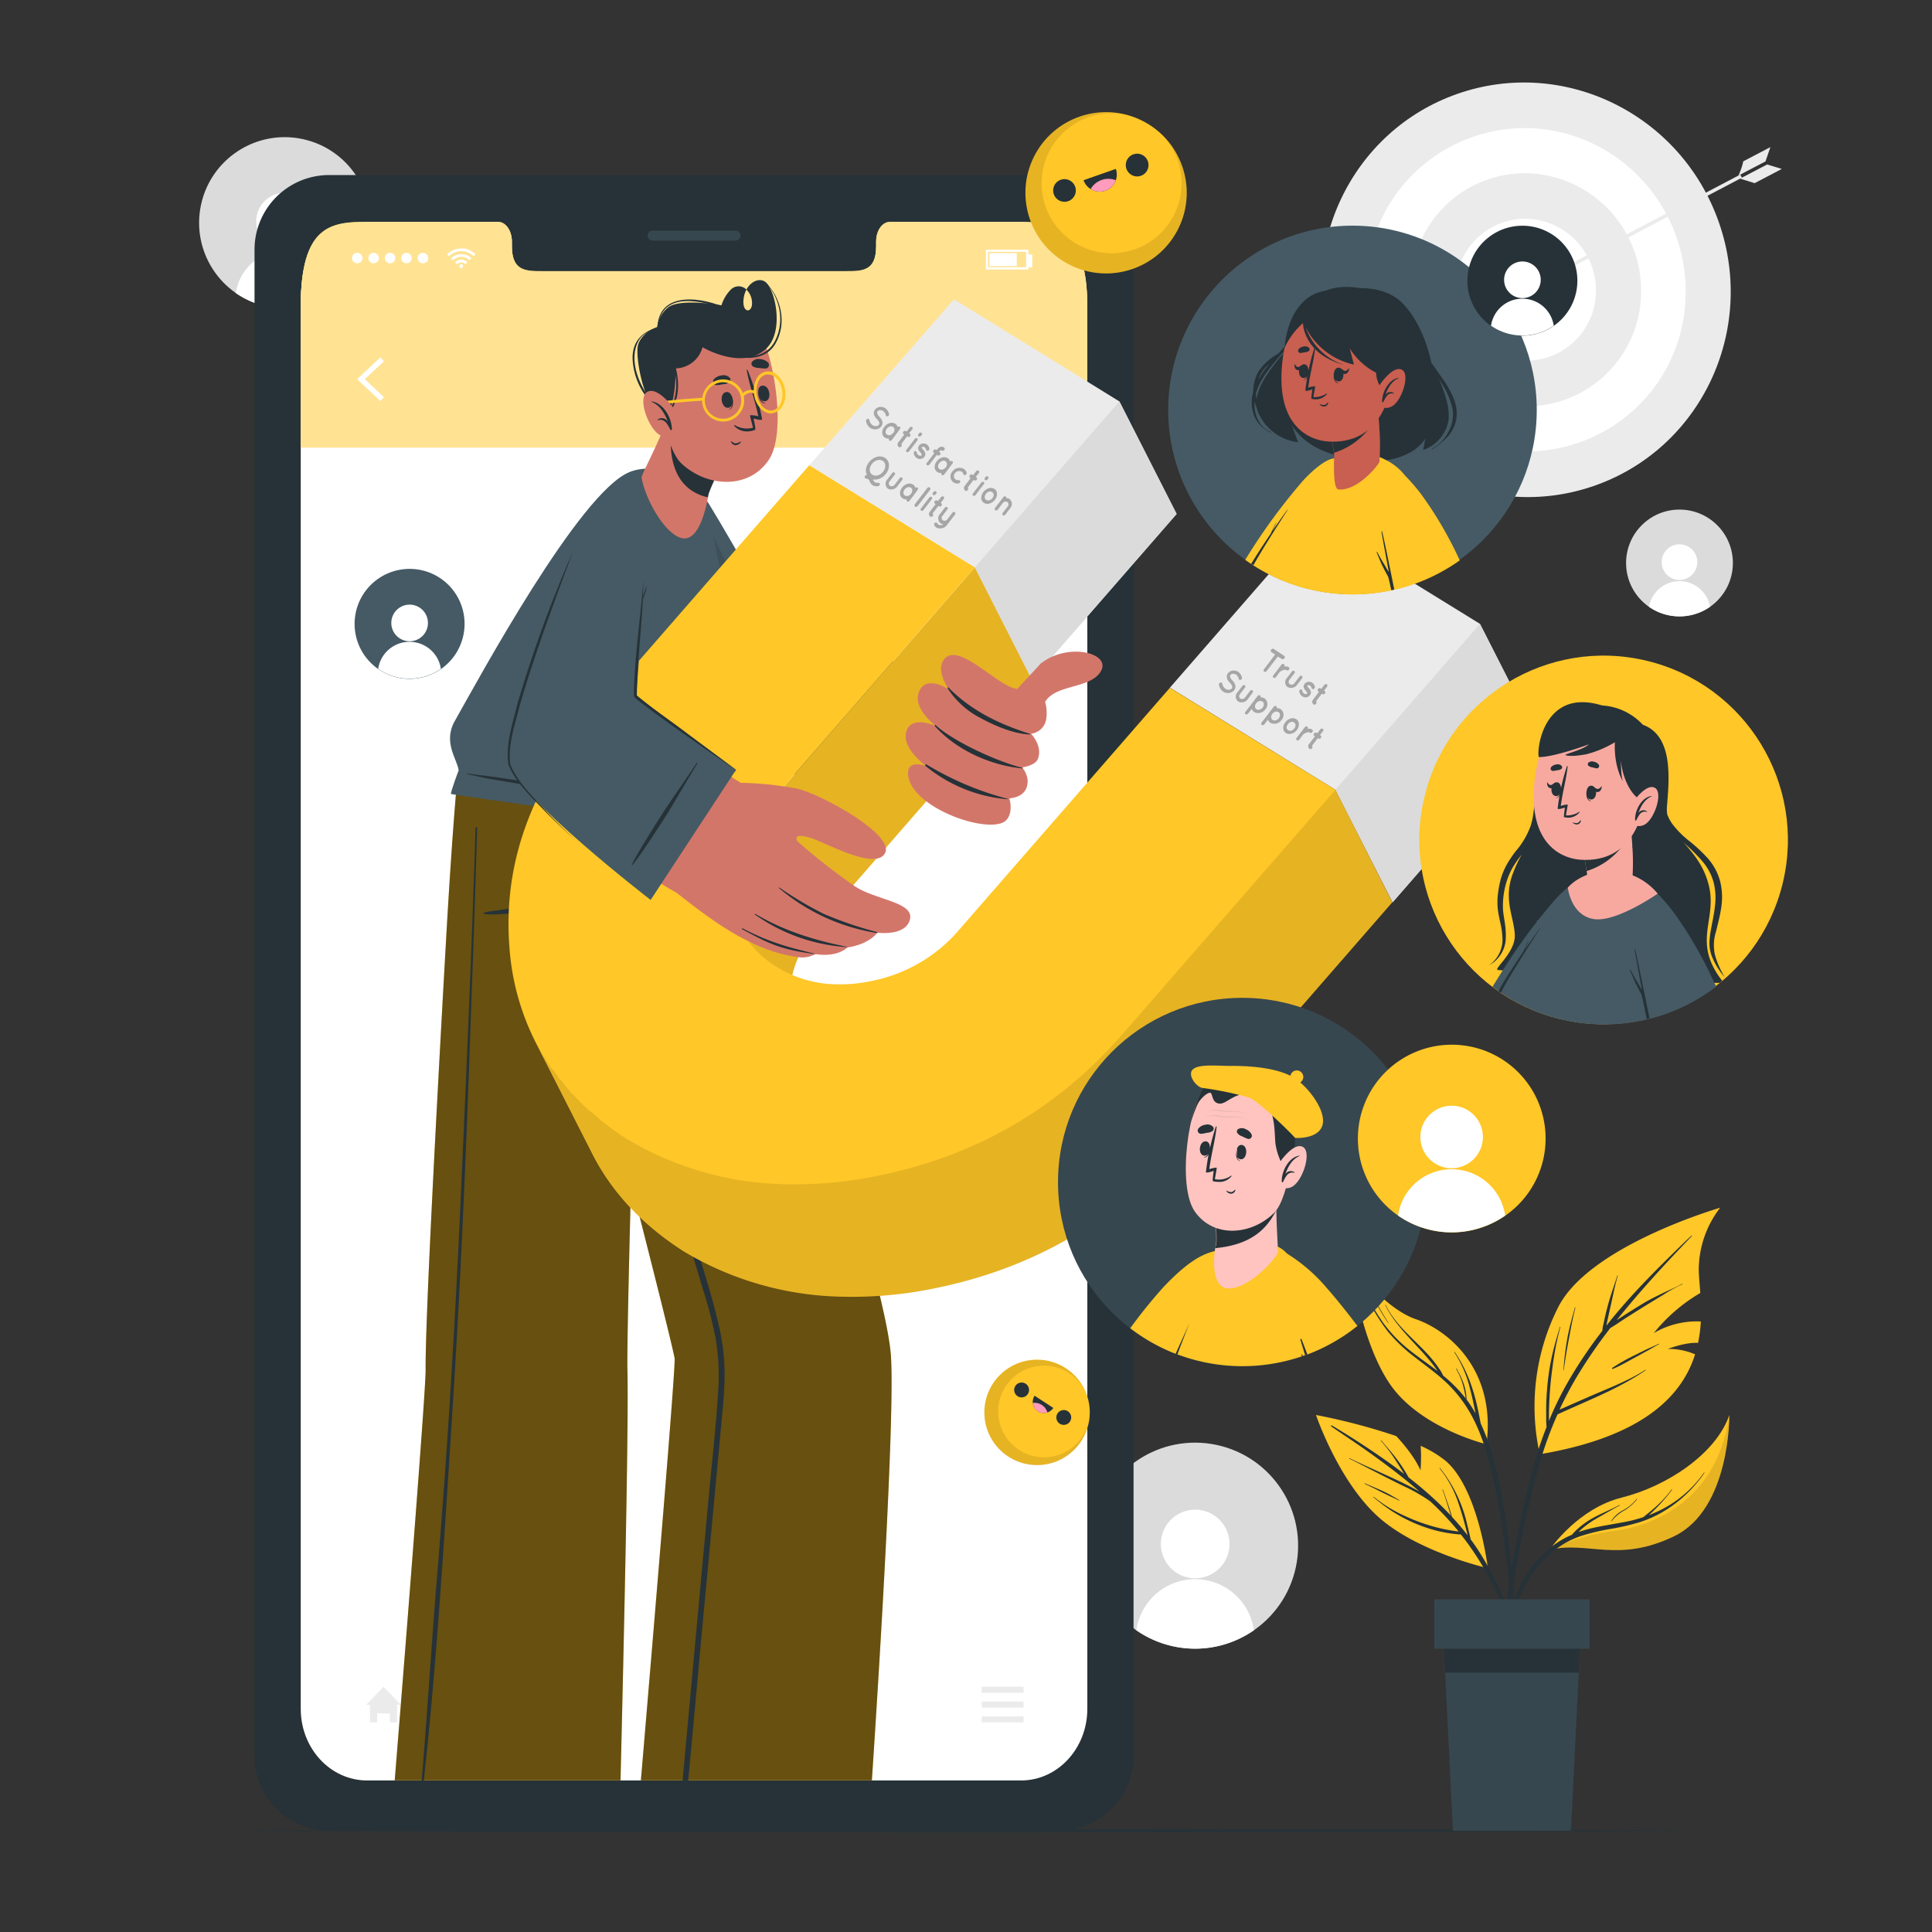 <svg xmlns="http://www.w3.org/2000/svg" viewBox="0 0 500 500"><rect x="0" y="0" width="500" height="500" fill="#333333" stroke="none"/><g id="freepik--background-complete--inject-103"><circle cx="434.65" cy="145.7" r="13.82" transform="translate(24.28 350.02) rotate(-45)" style="fill:#dbdbdb"></circle><path d="M439.26,145.47a4.61,4.61,0,1,1-4.6-4.6A4.6,4.6,0,0,1,439.26,145.47Z" style="fill:#fff"></path><path d="M442.54,157.05a13.84,13.84,0,0,1-15.77,0,8,8,0,0,1,15.77,0Z" style="fill:#fff"></path><circle cx="73.68" cy="57.65" r="22.15" transform="translate(4.97 121.14) rotate(-80.78)" style="fill:#dbdbdb"></circle><path d="M81.06,57.28a7.38,7.38,0,1,1-7.37-7.37A7.37,7.37,0,0,1,81.06,57.28Z" style="fill:#fff"></path><path d="M86.32,75.84a22.18,22.18,0,0,1-25.28,0,12.77,12.77,0,0,1,25.28,0Z" style="fill:#fff"></path><circle cx="309.3" cy="400.02" r="26.66" transform="translate(-134.78 641.85) rotate(-80.86)" style="fill:#dbdbdb"></circle><path d="M318.19,399.58a8.88,8.88,0,1,1-8.88-8.88A8.89,8.89,0,0,1,318.19,399.58Z" style="fill:#fff"></path><path d="M324.51,421.91a26.68,26.68,0,0,1-30.42,0,15.36,15.36,0,0,1,30.42,0Z" style="fill:#fff"></path><ellipse cx="394.9" cy="74.99" rx="52.9" ry="53.72" transform="translate(-2.71 133.91) rotate(-19.18)" style="fill:#ebebeb"></ellipse><path d="M353.57,74.31c-.15,23.1,18.23,42.13,41.06,42.51a41.1,41.1,0,0,0,41.61-41.16c.15-23.1-18.24-42.13-41.07-42.51A41.1,41.1,0,0,0,353.57,74.31Z" style="fill:#fff"></path><path d="M365.1,74.5a30.35,30.35,0,0,0,29.61,30.65,29.63,29.63,0,0,0,30-29.68,30.34,30.34,0,0,0-29.6-30.64A29.63,29.63,0,0,0,365.1,74.5Z" style="fill:#ebebeb"></path><path d="M376.76,74.69a18.47,18.47,0,0,0,18,18.66,18.06,18.06,0,0,0,18.27-18.07,18.49,18.49,0,0,0-18-18.66A18,18,0,0,0,376.76,74.69Z" style="fill:#fff"></path><path d="M386.83,74.85a8.22,8.22,0,0,0,8,8.31,8,8,0,0,0,8.13-8,8.22,8.22,0,0,0-8-8.31A8,8,0,0,0,386.83,74.85Z" style="fill:#ebebeb"></path><polygon points="395.32 75.16 450.8 45.99 450.38 45.18 394.9 74.35 395.32 75.16" style="fill:#ebebeb"></polygon><polygon points="454.08 47.41 453.88 47.33 450.32 46.23 457.33 42.57 461.13 43.72 454.08 47.41" style="fill:#ebebeb"></polygon><path d="M458.18,38.07l-1.27,3.7-7,3.66a17.17,17.17,0,0,0,1.25-3.68Z" style="fill:#ebebeb"></path><polygon points="393.21 74.08 394.67 76.71 398.57 76.38 396.01 74.29 395.75 71 393.21 74.08" style="fill:#ebebeb"></polygon></g><g id="freepik--Floor--inject-103"><path d="M52.43,473.77c126.58-.61,268.56-.61,395.14,0-126.58.62-268.56.61-395.14,0Z" style="fill:#263238"></path></g><g id="freepik--Plant--inject-103"><path d="M385.05,405.84s-18.51-4.2-28.66-13.55-15.81-26.09-15.81-26.09a158.68,158.68,0,0,1,20.76,5.45c1.65,1.77,4.81,5.42,6.28,8.88a43,43,0,0,0,.05-6.35,28.64,28.64,0,0,1,6.59,4C382.67,385.55,385.05,405.84,385.05,405.84Z" style="fill:#FFC727"></path><path d="M352.14,374.34c-2.53-1.75-5.1-3.43-7.61-5.19-.15-.11,0-.35.15-.25,4.77,2.85,9.48,5.89,14,9.08,1.59,1.11,3.15,2.27,4.69,3.45l-.32-.55c-.56-.93-1.15-1.84-1.73-2.75a40.11,40.11,0,0,0-3.93-5.25c-.06-.06,0-.14.09-.08,1.44,1.66,2.88,3.3,4.2,5.07.62.84,1.2,1.7,1.76,2.59.28.46.56.93.83,1.4l.27.48c2.4,1.88,4.73,3.84,6.95,5.91,1.38,1.28,2.7,2.6,4,4-.72-2.24-1.34-4.5-2.17-6.71,0-.08.09-.11.12,0,.81,2.31,1.69,4.64,2.31,7,1.42,1.54,2.78,3.12,4.05,4.78l-.06-.31c-.21-.87-.43-1.74-.67-2.6-.45-1.68-.94-3.34-1.5-5a28.82,28.82,0,0,0-5-9.4c0-.06,0-.14.1-.08a36.11,36.11,0,0,1,7.08,14.8q.3,1.19.57,2.37c.09.42.21.85.28,1.28.56.76,1.11,1.52,1.63,2.31A80.12,80.12,0,0,1,390.08,416a178.59,178.59,0,0,1,5.94,18.5c0,.12-.15.16-.19.05-3.62-10.84-7.32-21.82-13.52-31.5a70.65,70.65,0,0,0-4.23-5.92,35.06,35.06,0,0,1-9-1.79,39.74,39.74,0,0,1-9-4.36,55.91,55.91,0,0,1-4.62-3.49.06.06,0,1,1,.08-.1,36.85,36.85,0,0,0,8.48,5.14,46.62,46.62,0,0,0,9.34,3.13c1.37.3,2.75.52,4.14.7a80,80,0,0,0-5.46-6c-.62-.63-1.27-1.22-1.91-1.83a45.09,45.09,0,0,0-6.85-3.92c-3-1.46-6-3-9-4.54-1.69-.86-3.37-1.74-5.08-2.58-.07,0,0-.14.07-.1,3,1.46,6.13,2.84,9.2,4.24,2.89,1.33,5.81,2.66,8.59,4.22l.35.2c-2.51-2.18-5.11-4.26-7.76-6.26C357.15,377.9,354.67,376.09,352.14,374.34Z" style="fill:#263238"></path><path d="M353.19,383.88c1.5.66,3,1.25,4.53,1.94s3,1.56,4.44,2.42c.06,0,0,.13-.06.1-1.48-.71-3-1.37-4.44-2.11s-3-1.55-4.51-2.23C353.08,384,353.11,383.85,353.19,383.88Z" style="fill:#263238"></path><path d="M445.18,312.56a26.4,26.4,0,0,0-5.53,15.37c-.07,1.66.2,4,.39,6.69A44,44,0,0,0,428,345,21.9,21.9,0,0,1,440.17,342a36.55,36.55,0,0,1-.71,5.54c-1.28-.08-3.76.09-7.85,1.55a17.57,17.57,0,0,1,7.08,1.41c-3.3,10.49-13.11,21.28-40.19,25.86a56.84,56.84,0,0,1,4.79-38.12C411.41,322.3,445.18,312.56,445.18,312.56Z" style="fill:#FFC727"></path><path d="M389.12,421.29q.7-6.72,1.76-13.41a266.24,266.24,0,0,1,5.46-26.51,104.4,104.4,0,0,1,3.91-12.08,17.51,17.51,0,0,1-.1-2.17c0-.87,0-1.73,0-2.6,0-1.74.11-3.47.25-5.2a61.23,61.23,0,0,1,1.67-10.15c.49-1.93,1.07-3.83,1.63-5.74a.06.06,0,1,1,.12,0,77.2,77.2,0,0,0-2,10.13,96.25,96.25,0,0,0-.9,10.17q-.06,1.39-.06,2.79c0,.39,0,.8,0,1.2a87.37,87.37,0,0,1,4.57-9.45,114.7,114.7,0,0,1,9.27-13.87,5.93,5.93,0,0,1,.22-1.51l.39-1.81c.28-1.24.59-2.47.93-3.7.67-2.45,1.56-4.82,2.33-7.24a.06.06,0,0,1,.12,0c-.72,2.4-1.19,4.89-1.74,7.33-.27,1.21-.54,2.41-.8,3.62-.14.61-.27,1.21-.39,1.82a.59.59,0,0,0,0,.13q1.63-2.07,3.35-4.08c5.17-6.06,10.84-11.66,16.55-17.21.7-.69,1.42-1.35,2.13-2,.06-.05.14,0,.09.1-5.46,5.69-10.83,11.44-15.91,17.47q-1.81,2.14-3.57,4.34l1.85-1.22c1.57-1,3.17-2,4.81-3s3.3-1.82,5-2.65,3.59-1.57,5.27-2.54c.07,0,.13.08.06.11a39,39,0,0,0-4.94,2.74c-1.65,1-3.3,2-4.92,3s-3.19,2-4.77,3c-1.32.85-2.61,1.79-4,2.58a129.59,129.59,0,0,0-8.68,12.63q-2.46,4.15-4.48,8.5c.32-.14.65-.27,1-.42l2.48-1.1,4.79-2.09c3-1.32,6.12-2.53,9.1-4a42.78,42.78,0,0,0,4.87-2.7c.06-.05.12.06.06.11-5.56,3.83-11.78,6.52-17.93,9.24l-2.66,1.18c-.74.32-1.47.69-2.22,1a93.08,93.08,0,0,0-4.58,12.55,255,255,0,0,0-5.9,26.2c-1.55,8.85-2.6,17.75-3.41,26.69-.1,1.12-.2,2.24-.33,3.35a.36.36,0,0,1-.71,0C388.18,430.35,388.65,425.81,389.12,421.29Z" style="fill:#263238"></path><path d="M405.6,346.5c.5-2.75,1.23-5.45,2-8.14,0-.08.14,0,.12,0-.68,2.64-1.17,5.34-1.67,8s-1,5.49-1.34,8.25c0,0-.08.05-.08,0A72,72,0,0,1,405.6,346.5Z" style="fill:#263238"></path><path d="M417.27,354a49.39,49.39,0,0,1,5.89-3.32c1-.51,2-1,3-1.48s2.1-.91,3.12-1.43c.07,0,.14.08.06.11-1,.5-1.93,1.1-2.9,1.63s-2,1.11-3,1.65c-2,1.06-3.92,2.24-6,3.1A.15.15,0,0,1,417.27,354Z" style="fill:#263238"></path><path d="M384.71,373.77s-17.13-4.09-25-15.58c-7.51-11-9.94-29.68-10.13-31.32.31,1.51,3.84,17.86,15.5,25.47C374,358.18,382.65,363,384.71,373.77Z" style="fill:#263238;opacity:0.1"></path><path d="M368.9,344.18a21.85,21.85,0,0,1,6.32,10.4s-.05.05-.06,0a25.61,25.61,0,0,0-6.34-10.33C368.76,344.22,368.84,344.12,368.9,344.18Z" style="fill:#263238"></path><path d="M384.71,373.77s-17.13-4.09-25-15.58c-7.51-11-9.94-29.68-10.13-31.32a.56.56,0,0,1,0-.12s8.21,11.68,16.85,14.66S387.19,354.69,384.71,373.77Z" style="fill:#FFC727"></path><path d="M352.6,333.19a70.08,70.08,0,0,0,5.3,9.06,36.37,36.37,0,0,0,7,7.25c2.33,1.85,4.79,3.52,7.14,5.33a.22.22,0,0,0-.05-.08c-.44-.66-.91-1.3-1.4-1.92-1-1.25-2.05-2.44-3.13-3.61-2.13-2.3-4.3-4.57-6.21-7.07a25.89,25.89,0,0,1-2.75-4.42.06.06,0,1,1,.12,0c2.78,5.78,8.33,9.49,12.29,14.38a26,26,0,0,1,1.58,2.16,9.56,9.56,0,0,1,1,1.74,36.28,36.28,0,0,1,5.84,5.91,23.42,23.42,0,0,0-.69-3.33,16.62,16.62,0,0,0-1.81-4.33c-.05-.07.06-.14.1-.07a20.59,20.59,0,0,1,2,4.31,14.62,14.62,0,0,1,.62,3.7h0a31.54,31.54,0,0,1,2.32,3.6c-.07-.37-.14-.74-.22-1.1-.34-1.71-.71-3.41-1.16-5.09a30.15,30.15,0,0,0-4.12-9.65.07.07,0,0,1,.11-.07,36.76,36.76,0,0,1,4.56,9.44c.55,1.68,1,3.39,1.37,5.11.19.84.36,1.69.52,2.54.08.44.18.89.25,1.34a61.37,61.37,0,0,1,3.95,11.61,169,169,0,0,1,3.65,21.65,178.63,178.63,0,0,1,1.18,23c0,1-.07,1.93-.12,2.89,0,.25-.39.28-.4,0-.17-3.8-.26-7.6-.49-11.4s-.55-7.59-1-11.38a201.69,201.69,0,0,0-3.57-22.14c-1.39-6.27-3.19-12.57-6.61-18.06a34.27,34.27,0,0,0-6.18-7.35c-2.4-2.15-5-4-7.56-6a41.28,41.28,0,0,1-6.94-6.66,55.27,55.27,0,0,1-5.45-8.84c-.4-.78-.81-1.55-1.22-2.33C352.46,333.19,352.57,333.12,352.6,333.19Z" style="fill:#263238"></path><path d="M355.56,335.71a59.45,59.45,0,0,0,3.81,6.67,0,0,0,1,1-.07.05,45.27,45.27,0,0,1-3.86-6.68C355.4,335.67,355.52,335.63,355.56,335.71Z" style="fill:#263238"></path><path d="M447.56,366.2s.28,24.34-14.28,31.37-22.36,1.17-32.24,3.52h0c.39-.58,7.44-10.72,18.67-13.52C431.27,384.68,444.06,376.34,447.56,366.2Z" style="fill:#FFC727"></path><path d="M447.56,366.2s.28,24.34-14.28,31.37-22.36,1.17-32.24,3.52h0a55.07,55.07,0,0,1,16.55-4.88C426.78,395.1,444.31,389.12,447.56,366.2Z" style="opacity:0.1"></path><path d="M400.08,401.53a24.21,24.21,0,0,1,5.79-3.92c.31-.15.63-.27.95-.41a6.33,6.33,0,0,1,.49-.56,18.76,18.76,0,0,1,1.37-1.3,20.26,20.26,0,0,1,2.92-2.11c2.41-1.42,5.06-2.41,7.52-3.73.07,0,.13.08.06.11-1.22.64-2.4,1.33-3.58,2s-2.33,1.31-3.46,2a26.06,26.06,0,0,0-2.88,2.16c-.25.22-.5.46-.74.71a39.46,39.46,0,0,1,4.91-1.31c2.67-.54,5.36-.92,8-1.48a36,36,0,0,0,3.86-1.05c1.21-1,2.42-1.93,3.56-3a29.16,29.16,0,0,0,3.76-4.17c.05-.07.16,0,.11.07a44.81,44.81,0,0,1-6,6.58c.63-.24,1.25-.49,1.86-.77A30.1,30.1,0,0,0,441,381.11c0-.07.15,0,.1.07a34,34,0,0,1-10,9.63,30.4,30.4,0,0,1-6.34,3,58.6,58.6,0,0,1-7.88,1.86,55.41,55.41,0,0,0-7.71,1.84,23,23,0,0,0-6.47,3.4A30.28,30.28,0,0,0,394,411.72a54.44,54.44,0,0,0-4.8,17.8c0,.26-.44.26-.42,0C389.46,419.28,392.19,408.63,400.08,401.53Z" style="fill:#263238"></path><path d="M417,393.59a8.29,8.29,0,0,1,3-2.71,11,11,0,0,0,3.56-2.95c.05-.06.15,0,.1.07a11.7,11.7,0,0,1-3.14,2.81,10.92,10.92,0,0,0-3.42,2.84C417,393.7,416.93,393.65,417,393.59Z" style="fill:#263238"></path><polygon points="409.25 419.49 408.58 432.88 406.55 473.77 376.02 473.77 373.99 432.88 373.33 419.49 409.25 419.49" style="fill:#37474f"></polygon><polygon points="409.25 419.49 408.58 432.88 373.99 432.88 373.33 419.49 409.25 419.49" style="fill:#263238"></polygon><rect x="371.19" y="413.91" width="40.2" height="12.77" style="fill:#37474f"></rect></g><g id="freepik--Device--inject-103"><path d="M274.2,45.3H85A19.32,19.32,0,0,0,65.87,64.8V454.28A19.33,19.33,0,0,0,85,473.77H274.2a19.34,19.34,0,0,0,19.16-19.49V64.8A19.33,19.33,0,0,0,274.2,45.3Zm7.2,396.93c0,10.26-7.68,18.55-17.14,18.55H95c-9.49,0-17.17-8.29-17.17-18.55V79.56c0-20.89,7.68-21.91,17.17-21.91h33.9c2,0,3.58,2.24,3.58,5v1.2c0,6.5,3.56,6.52,7.94,6.52h78.41c4.41,0,7.93,0,7.93-6.52v-1.2c0-2.78,1.59-5,3.59-5h33.92c9.46,0,17.14,2.78,17.14,21.91Z" style="fill:#263238"></path><path d="M190.31,62.27H168.92A1.32,1.32,0,0,1,167.6,61h0a1.32,1.32,0,0,1,1.32-1.32h21.39A1.32,1.32,0,0,1,191.63,61h0A1.32,1.32,0,0,1,190.31,62.27Z" style="fill:#37474f"></path><path d="M281.4,79.56V442.23c0,10.26-7.67,18.55-17.14,18.55H95c-9.5,0-17.17-8.29-17.17-18.55V79.56c0-20.89,7.67-21.91,17.17-21.91h33.89c2,0,3.59,2.24,3.59,5v1.2c0,6.5,3.55,6.52,7.93,6.52h78.41c4.41,0,7.93,0,7.93-6.52v-1.2c0-2.78,1.59-5,3.6-5h33.91C273.73,57.65,281.4,60.43,281.4,79.56Z" style="fill:#fff"></path><path d="M281.4,79.4v36.43H77.82V79.4c0-21,7.68-22,17.17-22h33.9c2,0,3.58,2.25,3.58,5v1.2c0,6.55,3.56,6.57,7.94,6.57h78.41c4.41,0,7.93,0,7.93-6.57v-1.2c0-2.79,1.59-5,3.6-5h33.91C273.73,57.37,281.4,60.16,281.4,79.4Z" style="fill:#FFC727"></path><path d="M281.4,79.4v36.43H77.82V79.4c0-21,7.68-22,17.17-22h33.9c2,0,3.58,2.25,3.58,5v1.2c0,6.55,3.56,6.57,7.94,6.57h78.41c4.41,0,7.93,0,7.93-6.57v-1.2c0-2.79,1.59-5,3.6-5h33.91C273.73,57.37,281.4,60.16,281.4,79.4Z" style="fill:#fff;opacity:0.5"></path><polygon points="98.43 103.77 92.42 98.13 98.43 92.5 99.36 93.49 94.41 98.13 99.36 102.78 98.43 103.77" style="fill:#fff"></polygon><path d="M265.64,94.62a1.19,1.19,0,1,1-1.19-1.18A1.19,1.19,0,0,1,265.64,94.62Zm-1.19,3a1.19,1.19,0,1,0,1.19,1.18A1.18,1.18,0,0,0,264.45,97.65Zm0,4.21a1.18,1.18,0,1,0,1.19,1.18A1.18,1.18,0,0,0,264.45,101.86Z" style="fill:#fff"></path><path d="M123.05,65.8l-.33.33-.19.18a4.44,4.44,0,0,0-6.31,0l-.18-.19-.32-.32h0l0,0c.14-.12.27-.25.41-.36a4.44,4.44,0,0,1,1-.61,4.88,4.88,0,0,1,1.27-.43c.21,0,.42-.06.64-.09.07,0,.54,0,.55,0s.29,0,.43,0a4.75,4.75,0,0,1,1.17.28A6.2,6.2,0,0,1,122,65a5.63,5.63,0,0,1,.75.53l.35.31Zm-3.68.66a2.94,2.94,0,0,1,2.12.88c.17-.17.35-.34.52-.52a3.72,3.72,0,0,0-3.17-1,3.62,3.62,0,0,0-2.1,1.06l.52.51A3,3,0,0,1,119.37,66.46Zm-1.59,1.4.51.52a1.48,1.48,0,0,1,1.08-.46,1.52,1.52,0,0,1,1.09.45l.51-.51A2.23,2.23,0,0,0,117.78,67.86Zm1.59.52a.46.46,0,0,0-.46.46.47.47,0,1,0,.93,0A.46.46,0,0,0,119.37,68.38Z" style="fill:#fff"></path><path d="M91.1,66.79a1.35,1.35,0,1,1,1.35,1.35A1.35,1.35,0,0,1,91.1,66.79Zm5.6,1.35a1.35,1.35,0,1,0-1.35-1.35A1.35,1.35,0,0,0,96.7,68.14Zm4.25,0a1.35,1.35,0,1,0-1.35-1.35A1.35,1.35,0,0,0,101,68.14Zm4.25,0a1.35,1.35,0,1,0-1.35-1.35A1.35,1.35,0,0,0,105.2,68.14Zm4.25,0a1.35,1.35,0,1,0-1.35-1.35A1.35,1.35,0,0,0,109.45,68.14Z" style="fill:#fff"></path><path d="M266.14,69.74h-11v-5.1h11Zm-10.43-.57h9.85v-4h-9.85Zm7.43-3.66h-7.08v3.36h7.08Zm4,.32h-1v2.72h1Z" style="fill:#fff"></path><polygon points="103.76 441.19 102.76 441.19 102.76 445.75 100.9 445.75 100.9 443.43 97.61 443.43 97.61 445.75 95.75 445.75 95.75 441.19 94.76 441.19 99.26 436.54 103.76 441.19" style="fill:#ebebeb"></polygon><path d="M264.9,438.09H254.05v-1.55H264.9Zm0,2.28H254.05v1.55H264.9Zm0,3.83H254.05v1.55H264.9Z" style="fill:#ebebeb"></path><path d="M183,441.3l-3.09,3.3-3.08-3.3.54-.51,2.54,2.71,2.54-2.71Zm2.51,1.09a5.6,5.6,0,1,0-5.6,5.61A5.61,5.61,0,0,0,185.53,442.39Zm-.74,0a4.86,4.86,0,1,1-4.86-4.86A4.87,4.87,0,0,1,184.79,442.39Z" style="fill:#ebebeb"></path></g><g id="freepik--character-1--inject-103"><path d="M230.57,350.91C228.9,326,186.81,205.5,186.81,205.5H118s-1.17,13.06-2.6,38.5c-2.34,41.28-5.37,97.89-5.25,110.69,0,5.29-4.73,65.9-8,106.07h58.44c.9-37.1,2.13-92.08,1.79-106.14-.12-5.09.37-26.7.94-48.49v-.06q.63,2.48,1.25,4.88a1.24,1.24,0,0,0,0,.16c.37,1.46.74,2.89,1.1,4.3,4.75,18.66,8.32,32.94,8.92,36.1.33,1.67-5.17,67.32-8.73,109.25h59.78C228.16,422.84,231.53,365.17,230.57,350.91Z" style="fill:#FFC727"></path><path d="M230.57,350.91C228.9,326,186.81,205.5,186.81,205.5H118s-1.17,13.06-2.6,38.5c-2.34,41.28-5.37,97.89-5.25,110.69,0,5.29-4.73,65.9-8,106.07h58.44c.9-37.1,2.13-92.08,1.79-106.14-.12-5.09.37-26.7.94-48.49v-.06q.63,2.48,1.25,4.88a1.24,1.24,0,0,0,0,.16c.37,1.46.74,2.89,1.1,4.3,4.75,18.66,8.32,32.94,8.92,36.1.33,1.67-5.17,67.32-8.73,109.25h59.78C228.16,422.84,231.53,365.17,230.57,350.91Z" style="fill:#020100;opacity:0.6"></path><path d="M169.74,252.17a0,0,0,0,1,0,0l-.52.3c-.4.24-.83.49-1.26.76l0,0c-1,.58-2,1.21-3.14,1.89,0,0-.18,6-.44,15-.05,1.87-.11,3.88-.16,6-.18,6.2-.38,13.31-.57,20.67-.08,3.06-.16,6.16-.24,9.25v.08q1.23,4.74,2.39,9.26c2.79-21.14,6.16-44.72,9.21-66.19h0C173.62,250,171.88,250.93,169.74,252.17Z" style="fill:#020100;opacity:0.1"></path><path d="M164.17,276.17c1.72,5.37,3.37,10.55,4.85,15.22,2.11,6.71,3.88,12.36,5,16q4,13.29,8,26.59a107.17,107.17,0,0,1,3.27,12.86,59.13,59.13,0,0,1,.54,13.75c-.58,9.25-1.65,18.48-2.5,27.7s-1.71,18.48-2.56,27.72q-1.14,12.35-2.27,24.67-.93,10.05-1.83,20.09h1.43c.65-6.69,1.26-13.38,1.87-20.07q.78-8.59,1.57-17.19,2.55-27.18,5.08-54.37c.43-4.55.91-9.11.91-13.68A56,56,0,0,0,186,342.9c-2-8.73-4.94-17.29-7.52-25.86q-4.46-14.82-9-29.62l-5.24-17.24Z" style="fill:#263238"></path><path d="M123.49,214.25c-.56,19.05-1,31.57-1.7,50.63-1.14,33.68-2.6,67.37-4.75,101-1.5,23.34-3.13,50.38-5.46,75.92-.59,6.45-1.22,12.8-1.9,19h-.55c.51-6.09,1-12.53,1.47-19,.81-11.19,1.57-22.38,2.34-31.69,2.82-33.71,4.85-67.5,6.36-101.3S122,248,123.07,214.27C123.08,214,123.5,214,123.49,214.25Zm2,22.31a24.65,24.65,0,0,0,4.38,0c1.15-.06,2.31-.15,3.46-.29,4-.51,8-1.94,10.25-5.51,1.23-1.95,4.4-12.4,4.4-13.78,0-.12-.22-1.27-1,0-.42.77-3.87,12.69-6.89,15.05a15.92,15.92,0,0,1-6.45,2.72c-1.21.26-2.43.48-3.65.67-1.52.24-3.11.36-4.59.74A.2.2,0,0,0,125.44,236.56ZM178,247.85a107.23,107.23,0,0,0-17,7.92.19.19,0,0,0,.16.35c5.73-2.46,11.57-4.82,17.16-7.59A.37.37,0,0,0,178,247.85Zm1.73-39.26c0-.19-.37-.24-.37,0a188.1,188.1,0,0,1-1,19.15c-.26,3-2.64,19.27-7.76,18.08-.85-.2-1.29-1-1.42-2.34-.17-1.55.42-3.45.67-5,.57-3.41,1-6.84,1.32-10.29a92.91,92.91,0,0,0-.21-19.3.17.17,0,0,0-.33,0,177.07,177.07,0,0,1-1.55,26.64c-.65,4.24-2.78,10.63,1.66,11.29s7.44-10,8-13A97.92,97.92,0,0,0,179.75,208.59Zm-8.95,37.64a28,28,0,0,0-1.15,3.38,7.61,7.61,0,0,0-.48,2.78.2.2,0,0,0,.35.08,9.52,9.52,0,0,0,1.19-2.71c.39-1,.81-2.08,1.17-3.14A.57.57,0,0,0,170.8,246.23Z" style="fill:#263238"></path><path d="M251.16,176.81c-1.54-1.21-11-2.9-20.94-4.49v32.27a128,128,0,0,0,18.22,2C252.44,206.58,254.51,179.46,251.16,176.81Z" style="fill:#d3766a"></path><path d="M234.68,206.56l3.08-34.27s-29-5-32.51-5.89c-1.49-.39-15.11-25.13-21.6-35.7-4.26-7-12.38-8.86-11.19,6.85.69,9.2,10.34,52.1,17.83,57.7C196.24,199.71,234.68,206.56,234.68,206.56Z" style="fill:#455a64"></path><path d="M228.46,203.72c-.17-2.48.85-12.7,1.14-15.25s1.76-12.7,2.05-15.31c0-.15.23-.16.21,0-.25,2.59-.93,12.88-1.19,15.43s-1.4,12.73-2.08,15.16A.07.07,0,0,1,228.46,203.72Z" style="fill:#263238"></path><path d="M216,202.92c-10.12-2.17-22.36-5.17-25.69-7.67-7.49-5.6-17.14-48.5-17.83-57.69-.76-10.1,2.31-12.93,5.74-11.8Z" style="fill:#020100;opacity:0.1"></path><path d="M116.71,205.47c.14.21,71.4,10.23,72.18,9.58.28-.25.93-6,.93-6s5.49-5.12,4.26-14.7c-2.61-20.27-9.86-63.09-13.19-67.68-2.92-4-11.87-7-18-4.49-12.91,5.29-38.81,53.12-45.19,64.41-3.15,5.57.68,9.94,1,12.81C118.66,199.38,116.53,205.19,116.71,205.47Z" style="fill:#455a64"></path><path d="M188.2,209.72c-2.22-.41-4.47-.59-6.7-.92s-4.23-.72-6.36-1c-4.36-.61-8.73-1.17-13.1-1.78-8.72-1.22-17.44-2.51-26.16-3.77l-7.3-1.08c-2.54-.38-5.1-.6-7.64-1a.1.1,0,0,0,0,.19c2.21.42,4.4,1,6.62,1.36l6.37,1.07c4.34.73,8.69,1.4,13,2.06,8.71,1.31,17.44,2.53,26.19,3.61,2.44.3,4.89.52,7.35.73s5.1.65,7.65.8C188.32,210,188.38,209.75,188.2,209.72Z" style="fill:#263238"></path><path d="M176.85,139.33c-4.35-.45-9.82-9.83-10.81-15.76-.06-.41,1.72-3.83,3.68-8.08,1.19-2.59,2.44-5.5,3.4-8.23l15.71,10.15a46.38,46.38,0,0,0-5.33,9.93,6.76,6.76,0,0,0-.27,1.17c0,.05,0,.12,0,.19C182.79,131,181.06,139.77,176.85,139.33Z" style="fill:#d3766a"></path><path d="M183.23,128.51c0,.05,0,.11,0,.19a12.1,12.1,0,0,1-1.8-.51c-9.86-3.69-7.95-16.67-7.21-20.25l3.92,2.54,10.73,6.94a45.32,45.32,0,0,0-5.32,9.93A5.74,5.74,0,0,0,183.23,128.51Z" style="fill:#263238"></path><path d="M170.78,90.66c-2.06,6.42,1.06,25.09,5.59,29.31,6.55,6.12,17.43,6.85,22.66-1.06,5.07-7.67.56-31.93-4.5-35.78C187.07,77.46,173.82,81.18,170.78,90.66Z" style="fill:#d3766a"></path><path d="M189.38,102.53s-.08.08-.07.13c.29,1.24.42,2.72-.63,3.36,0,0,0,.08,0,.07C190,105.61,189.86,103.66,189.38,102.53Z" style="fill:#263238"></path><path d="M188,101.45c-2,.25-1.39,4.32.5,4.08S189.72,101.24,188,101.45Z" style="fill:#263238"></path><path d="M196.21,101.33s.11,0,.11.09c.17,1.27.57,2.69,1.77,2.93,0,0,0,.07,0,.07C196.67,104.45,196.16,102.55,196.21,101.33Z" style="fill:#263238"></path><path d="M197.12,99.83c2-.48,2.81,3.56,1,4S195.44,100.23,197.12,99.83Z" style="fill:#263238"></path><path d="M185.49,99.66c.58,0,1.11-.15,1.68-.23a2.66,2.66,0,0,0,1.66-.56.86.86,0,0,0,.07-1.06,2.16,2.16,0,0,0-2.08-.66,3.19,3.19,0,0,0-2.07,1A.93.93,0,0,0,185.49,99.66Z" style="fill:#263238"></path><path d="M198.09,95.38a15.84,15.84,0,0,1-1.69-.16,2.76,2.76,0,0,1-1.68-.49.87.87,0,0,1-.12-1.06,2.16,2.16,0,0,1,2.06-.74,3.18,3.18,0,0,1,2.1.89A.93.93,0,0,1,198.09,95.38Z" style="fill:#263238"></path><path d="M189.26,114.19c.35.24.72.6,1.18.56a3.35,3.35,0,0,0,1.3-.53s.08,0,.07.06a1.75,1.75,0,0,1-1.49.94,1.36,1.36,0,0,1-1.17-1C189.12,114.19,189.21,114.15,189.26,114.19Z" style="fill:#263238"></path><path d="M190,110.2a4.34,4.34,0,0,0,3.16,1.45,5.5,5.5,0,0,0,1.56-.18,1.38,1.38,0,0,0,.29-.08l.27-.09a.31.31,0,0,0,.2-.32h0a.79.79,0,0,0,0-.13h0l0-.11c-.13-1-.46-2.44-.46-2.44.38.12,2.32.65,2.2.14a64.67,64.67,0,0,0-3.75-12.7.12.12,0,0,0-.22.07c.73,4,2.16,7.89,3,11.92a7.46,7.46,0,0,0-2.12-.28c-.13.06.69,2.8.72,3.25a.16.16,0,0,1,0,0,6,6,0,0,1-4.65-.66C190,110,189.88,110.12,190,110.2Z" style="fill:#263238"></path><path d="M198.05,90.45c-6.23,5.38-16.24-.59-16.24-.59a7.38,7.38,0,0,1-6.92,5.48s0,11.56-3.06,11.87c-4.59.49-7.75-14.92-6.64-18.14s4.9-4.44,4.9-4.44a7.6,7.6,0,0,1,2.62-4.89c2.86-2.74,14-.72,14-.72a10.15,10.15,0,0,1,2.35-4,2.85,2.85,0,0,1,4.12-.08,6.79,6.79,0,0,0-.78,2.94c-.17,3.4,2.56,3.09,2.2.07a4.8,4.8,0,0,0-1.42-3c1.13-2.13,3.26-3,4.71-2.11C200.56,74.44,203.23,86,198.05,90.45Z" style="fill:#263238"></path><path d="M173.84,91.8c-.07-.2-.33-.1-.28.1A29.3,29.3,0,0,1,175,98.77c.12,2.32-.46,8.25-3.85,7.94a.13.13,0,0,0,0,.26c2.29.8,3.49-2.17,4-4.19C176,99.11,175.12,95.24,173.84,91.8Z" style="fill:#263238"></path><path d="M197.73,72.65s0,0,0,0c4,4,5.54,10.28,2.87,15.52-3.36,6.6-12,3.55-17.15,1.48-.25-.1-.45.27-.19.38,5,2.17,13.78,5,17.38-1C203.82,83.63,202.17,76.75,197.73,72.65Z" style="fill:#263238"></path><path d="M171.06,84.51c-4.45,1-7.43,3.47-7.35,8.29a17.57,17.57,0,0,0,6.19,12.69.18.18,0,0,0,.24-.27,19.7,19.7,0,0,1-5.54-9.38c-.64-2.73-.65-5.85,1.05-8.22,1.23-1.71,3.58-2.35,5.47-2.94C171.23,84.64,171.17,84.49,171.06,84.51Z" style="fill:#263238"></path><path d="M188.19,79.84c-6-2.82-17.5-4.84-18.05,4.72,0,.08.13.09.13,0,1.1-9.64,11.76-6.55,17.84-4.48C188.25,80.14,188.33,79.9,188.19,79.84Z" style="fill:#263238"></path><path d="M187.36,109.08a5.44,5.44,0,1,1,5-7h0a5.45,5.45,0,0,1-3.64,6.78A5.23,5.23,0,0,1,187.36,109.08Zm-.44-10.15a4.72,4.72,0,1,0,4.72,3.35A4.76,4.76,0,0,0,186.92,98.93Z" style="fill:#FFC727"></path><path d="M199.69,107c-2.08.09-4.06-2-4.52-4.76a6.52,6.52,0,0,1,.53-4,3.39,3.39,0,0,1,5.73-.92,6.49,6.49,0,0,1,1.75,3.57c.48,3-.93,5.67-3.14,6C199.93,107,199.81,107,199.69,107Zm-1-10.1-.28,0a2.91,2.91,0,0,0-2.07,1.69,5.83,5.83,0,0,0-.46,3.5c.42,2.57,2.22,4.42,4,4.13s2.94-2.62,2.53-5.19a5.82,5.82,0,0,0-1.54-3.18A3,3,0,0,0,198.7,96.92Z" style="fill:#FFC727"></path><path d="M192.26,102.72l-.55-.48c.7-.81,2.44-2,4-.85l-.45.58C193.87,100.9,192.33,102.65,192.26,102.72Z" style="fill:#FFC727"></path><path d="M168.53,108l-.69-.23c.11-.32,1.08-3.17,2.64-3.69s11.24-1.13,11.66-1.16l0,.73c-2.8.18-10.34.75-11.47,1.12S168.79,107.2,168.53,108Z" style="fill:#FFC727"></path><path d="M174.53,105.9s-4.24-6-7-4.49.48,10.23,3.7,11.41a3.26,3.26,0,0,0,4.36-1.78Z" style="fill:#d3766a"></path><path d="M168.55,103.89c-.05,0-.06.06,0,.08,2.26.9,3.45,3,4.29,5.14a1.8,1.8,0,0,0-2.7-.48c-.05,0,0,.14.07.12a2,2,0,0,1,2.21.69,10,10,0,0,1,1.07,1.78c.1.2.46.09.39-.14l0,0C173.88,108.16,171.63,104.16,168.55,103.89Z" style="fill:#263238"></path><path d="M268.62,174.22c-2.74-6.62-5.48-13.4-8.82-19.63-1.8-3.34-4-6.43-5.85-9.65l-56.31,64.64q-9.1,10.47-8.06,22.33a24,24,0,0,0,2.44,8.86l14.8,29.12a24,24,0,0,1-2.44-8.86q-1-11.86,8.07-22.33Z" style="fill:#FFC727"></path><path d="M304.51,133,289.7,103.89,197.64,209.58q-9.1,10.47-8.06,22.33a24,24,0,0,0,2.44,8.86l14.8,29.12a24,24,0,0,1-2.44-8.86q-1-11.86,8.07-22.33Z" style="fill:#020100;opacity:0.1"></path><polygon points="289.7 103.89 246.87 77.46 209.46 120.41 252.3 146.83 267.1 175.95 304.51 133.01 289.7 103.89" style="fill:#ebebeb"></polygon><polygon points="252.3 146.83 267.1 175.95 304.51 133.01 289.7 103.89 252.3 146.83" style="fill:#dbdbdb"></polygon><polygon points="383.01 161.45 340.17 135.03 302.77 177.97 345.6 204.4 360.41 233.51 397.81 190.57 383.01 161.45" style="fill:#ebebeb"></polygon><polygon points="345.6 204.4 360.41 233.51 397.81 190.57 383.01 161.45 345.6 204.4" style="fill:#dbdbdb"></polygon><path d="M345.6,204.4,302.77,178l-54.66,62.76a39.86,39.86,0,0,1-22.87,13.18,38.87,38.87,0,0,1-10.16.75A30.07,30.07,0,0,1,201,250.23c-6.93-4.28-10.77-10.4-11.45-18.32s2-15.35,8.06-22.33l54.66-62.75-42.84-26.42-55.07,63.22q-25.06,28.78-22.53,61.4a64.44,64.44,0,0,0,6.93,25l-.29-.55,14.81,29.12q7.62,15,23.72,25.29a82.63,82.63,0,0,0,37.47,11.56,105.67,105.67,0,0,0,28-2.16q37.72-7.8,62.8-36.56l55.07-63.23ZM147.53,282.54c.75.82,1.51,1.63,2.31,2.42C149,284.17,148.28,283.36,147.53,282.54Zm-8.46-12c.51.94,1,1.87,1.59,2.78C140.1,272.44,139.58,271.51,139.07,270.57Zm1.79,3.11c.55.89,1.12,1.77,1.73,2.64C142,275.45,141.41,274.57,140.86,273.68Zm1.9,2.9c.62.88,1.27,1.75,1.94,2.6C144,278.33,143.38,277.46,142.76,276.58Zm2.31,3.07c.67.83,1.36,1.65,2.07,2.45C146.43,281.3,145.74,280.48,145.07,279.65Zm7.72,8.06c.84.75,1.72,1.47,2.61,2.19C154.51,289.18,153.63,288.46,152.79,287.71ZM150,285.13q1.17,1.15,2.43,2.28Q151.19,286.29,150,285.13Zm9.13,7.58c1,.7,2,1.4,3.08,2.07C161.17,294.11,160.15,293.41,159.15,292.71Zm-3.24-2.4c.9.7,1.82,1.39,2.77,2.07C157.73,291.7,156.81,291,155.91,290.31Z" style="fill:#FFC727"></path><path d="M345.6,204.4l-55.07,63.22q-25.06,28.78-62.8,36.56a105.64,105.64,0,0,1-28,2.16,82.5,82.5,0,0,1-37.46-11.56q-16.09-10.26-23.73-25.29l14.81,29.12q7.62,15,23.72,25.29a82.63,82.63,0,0,0,37.47,11.56,105.67,105.67,0,0,0,28-2.16q37.72-7.8,62.8-36.56l55.07-63.23Z" style="fill:#020100;opacity:0.1"></path><path d="M221.16,229.32a161,161,0,0,1-14.82-11.63c-.69-1.37.36-1.8,3.61-.78,3.64,1.12,16.91,8.62,19.14,3.76s-16.71-15.18-22.86-16.59a87.84,87.84,0,0,0-14.55-1.49c-2-1.23-4.5-3-7.28-5a188.92,188.92,0,0,0-14.83,18v12.09c2,1.35,3.88,2.46,5.44,3.3,8.94,7,19.43,15.16,31.63,16.73a6.73,6.73,0,0,0,4.34-.79c6,.89,8.27-1.7,8.27-1.7,5.88-.89,7.8-3.85,7.8-3.85s7.1,1,8.39-3.23C236.91,233.44,226.65,233,221.16,229.32Z" style="fill:#d3766a"></path><path d="M201.74,229.73a96.92,96.92,0,0,0,11.44,6.78A100,100,0,0,0,227,241.23a.12.12,0,0,1-.05.23,51.61,51.61,0,0,1-25.28-11.56C201.47,229.76,201.55,229.61,201.74,229.73Zm-6.3,7a46.27,46.27,0,0,0,23.84,8.39s0-.07,0-.08c-13.29-2.62-20-6.34-23.74-8.49C195.29,236.45,195.21,236.62,195.44,236.77Zm-3.32,3.78c7,3.81,10,5.24,18.83,6.41.05,0,.05-.07,0-.08-7.54-1.83-12.12-3.14-18.69-6.54C192,240.2,191.88,240.41,192.12,240.55Z" style="fill:#263238"></path><path d="M168.39,232.9l22.06-33.62L164.6,180.67c1-12.76,3.05-38.26,2.42-47.19-.73-10.47-8-10.65-13.35-1.36-12.13,21.24-23.18,59.29-22,65.28C133.47,206,168.39,232.9,168.39,232.9Z" style="fill:#455a64"></path><path d="M149.09,217.56c-2.63-2.34-5.18-4.75-7.68-7.23-3.57-3.8-7.76-7.47-9.81-12.39-.82-5.32,1.05-10.57,2.27-15.67a330,330,0,0,1,14.44-39.6c-4.91,13.15-9.83,26.32-13.77,39.79-1.22,5-3.14,10.21-2.49,15.35,2,4.84,6.06,8.53,9.51,12.37Q145.22,214,149.09,217.56Zm31.14-20c-1.45,2.24-7.42,10.82-8.8,13s-7,11-7.94,13.31c0,.07.06.13.12.06,1.71-1.89,7.36-10.6,8.75-12.8s6.67-11.21,8.07-13.45C180.51,197.49,180.31,197.41,180.23,197.53Zm10.26,1.65L178,189.92c-4.35-3.32-9.09-6.5-13.18-9.94.07-8.15,1.14-16.65,1.55-24.91a12.25,12.25,0,0,0,1-3.46,29.45,29.45,0,0,0-1,3c.07-1.46.12-2.92.14-4.36-.71,9.5-2.34,20.07-2.46,29.62,0,.62.64,1,1,1.33,4.14,3.17,8.34,6.2,12.59,9.19s8.47,5.95,12.76,8.86l-.53.91.61-.9,0,0Z" style="fill:#263238"></path><path d="M270.15,171.14c-.18.12-.36.26-.55.4l0-.09-6.34,6.85c-5-.47-15.34-12.59-19-7.57-2.11,2.92,1.14,7.43,1.39,7.77-.36-.24-5.92-3.94-7.8.48-1.8,4.26,4.1,8.69,4.44,8.94-.43-.18-6.43-2.84-7.73,1.37-1.35,4.37,5.19,9,5.19,9s-5-2-4.74,2.11c.63,8.84,21.66,15.95,25.45,11.81,1.88-2.05.76-5.6.76-5.6s3.24-.1,4.31-2.45c1.36-2.95-1-5.55-1-5.55s3.39-.46,4.07-2.2c1.32-3.39-1.77-6.51-1.77-6.51a4.54,4.54,0,0,0,3.92-3.73,10.37,10.37,0,0,0-.29-4.56l.05,0h0c2.59-4.35,10.85-3.43,13.92-7.23C288.55,169.47,277.57,166.11,270.15,171.14Z" style="fill:#d3766a"></path><path d="M260.77,206.73c.08,0,.07.13,0,.12a38.47,38.47,0,0,1-21.23-8.61c-.19-.16,0-.54.23-.4A79.1,79.1,0,0,0,260.77,206.73Zm-18.63-19.08c-.25-.24-.29.17-.09.39,5.92,6.48,14.87,10.12,22.58,10.83.09,0,.13-.13,0-.15C257.7,197,246.41,191.66,242.14,187.65Zm3.1-9.54a22.16,22.16,0,0,0,8.47,7.69c3.67,2,8.57,4.12,12.8,4.29.09,0,.15-.14.05-.17-7.95-2.52-15.2-6-21.11-12C245.32,177.78,245.16,178,245.24,178.11Z" style="fill:#263238"></path><path d="M315.82,176.65a.36.36,0,0,1,.5.25,2.11,2.11,0,0,0,.79,1.34,1.56,1.56,0,0,0,1,.26.92.92,0,0,0,.67-.33.49.49,0,0,0,.11-.26.67.67,0,0,0,0-.34,2.64,2.64,0,0,0-.62-.9h0a3.74,3.74,0,0,1-.61-.81,1.59,1.59,0,0,1-.16-.94,1.41,1.41,0,0,1,.29-.68,1.93,1.93,0,0,1,1.3-.7,2.23,2.23,0,0,1,1.39.35,2.54,2.54,0,0,1,.94,1.47.49.49,0,0,1-.29.56.36.36,0,0,1-.53-.19,1.86,1.86,0,0,0-.68-1.12,1.36,1.36,0,0,0-.89-.23.79.79,0,0,0-.58.29.44.44,0,0,0-.11.23.79.79,0,0,0,0,.29,2.34,2.34,0,0,0,.55.84h0a3.85,3.85,0,0,1,.64.88,1.72,1.72,0,0,1,.19,1,1.61,1.61,0,0,1-.31.7,2,2,0,0,1-1.39.74,2.27,2.27,0,0,1-1.48-.37,2.81,2.81,0,0,1-1.08-1.77A.52.52,0,0,1,315.82,176.65Zm4.6,4.89a1.61,1.61,0,0,1-.19-2.34l1.3-1.69a.49.49,0,0,1,.62-.16.41.41,0,0,1,.05.6l-1.3,1.69a.79.79,0,0,0,.1,1.15.94.94,0,0,0,1.22-.29l1.29-1.69a.48.48,0,0,1,.62-.15.42.42,0,0,1,.05.6L322.89,181A1.93,1.93,0,0,1,320.42,181.54Zm1.91,2.68,2.07-2.7h0l1.07-1.4a.5.5,0,0,1,.63-.15.39.39,0,0,1,.12.52,1.85,1.85,0,0,1,1.09.27,1.92,1.92,0,0,1,.17,2.79,2.23,2.23,0,0,1-2.88.74,1.45,1.45,0,0,1-.62-.85l-1,1.25a.5.5,0,0,1-.65.14A.41.41,0,0,1,322.33,184.22ZM325.1,182a1.23,1.23,0,0,0-.3.87.81.81,0,0,0,.38.69,1,1,0,0,0,.82.1,1.53,1.53,0,0,0,.79-.55,1.43,1.43,0,0,0,.3-.87.9.9,0,0,0-.37-.69,1,1,0,0,0-.83-.1A1.42,1.42,0,0,0,325.1,182Zm1.4,5,2.07-2.7h0l1.08-1.4a.49.49,0,0,1,.62-.15.4.4,0,0,1,.13.52,1.76,1.76,0,0,1,1.08.28,1.9,1.9,0,0,1,.17,2.78,2.22,2.22,0,0,1-2.87.74,1.45,1.45,0,0,1-.63-.84l-.95,1.24a.51.51,0,0,1-.66.14A.42.42,0,0,1,326.5,187Zm2.77-2.25a1.24,1.24,0,0,0-.29.87.83.83,0,0,0,.37.7,1,1,0,0,0,.82.09,1.57,1.57,0,0,0,.79-.54,1.42,1.42,0,0,0,.3-.88.84.84,0,0,0-.37-.68.94.94,0,0,0-.82-.11A1.51,1.51,0,0,0,329.27,184.72Zm2.83,3.74a2.32,2.32,0,0,1,.52-1.53,2.67,2.67,0,0,1,1.38-1,1.81,1.81,0,0,1,1.5.18,1.48,1.48,0,0,1,.65,1.24,2.35,2.35,0,0,1-.51,1.53,2.54,2.54,0,0,1-1.39.95,1.74,1.74,0,0,1-1.47-.16A1.54,1.54,0,0,1,332.1,188.46Zm1.21-1.07a1.48,1.48,0,0,0-.35.9.9.9,0,0,0,.41.66,1,1,0,0,0,.78.12,1.55,1.55,0,0,0,.82-.59,1.36,1.36,0,0,0,.32-.89,1,1,0,0,0-.38-.66,1.09,1.09,0,0,0-.81-.13A1.7,1.7,0,0,0,333.31,187.39Zm6.31,2.05a.49.49,0,0,1-.62.16.71.71,0,0,0-.49-.12,1.42,1.42,0,0,0-.55.15,3,3,0,0,0-.71.42l-1,1.34a.5.5,0,0,1-.64.15.42.42,0,0,1-.05-.6l2.14-2.78a.47.47,0,0,1,.62-.15.41.41,0,0,1,.06.6l0,0a1.05,1.05,0,0,1,.24-.06,1.69,1.69,0,0,1,1,.25A.4.4,0,0,1,339.62,189.44Zm2.24,1.5a.52.52,0,0,1-.65.16l-.16-.11-1.51,2a.42.42,0,0,1,0,.62.49.49,0,0,1-.65.16.86.86,0,0,1-.1-1.25l1.51-2-.18-.12a.43.43,0,0,1-.05-.62.49.49,0,0,1,.65-.16l.18.12.79-1a.49.49,0,0,1,.65-.16.41.41,0,0,1,.05.62l-.79,1,.16.1A.42.42,0,0,1,341.86,190.94Zm-10.15-20.42-1-.66-2.9,3.77a.48.48,0,0,1-.64.16.42.42,0,0,1-.05-.62L330,169.4l-1-.66a.42.42,0,0,1,0-.63.48.48,0,0,1,.64-.16l2.71,1.79a.41.41,0,0,1,.05.61A.5.5,0,0,1,331.71,170.52Zm1.87,2.75a.49.49,0,0,1-.63.15.67.67,0,0,0-.48-.11,1.36,1.36,0,0,0-.55.14,3.25,3.25,0,0,0-.72.43l-1,1.34a.48.48,0,0,1-.63.14.39.39,0,0,1-.05-.59l2.13-2.79a.48.48,0,0,1,.62-.14.4.4,0,0,1,.07.59l0,0,.24,0a1.56,1.56,0,0,1,1,.25A.4.4,0,0,1,333.58,173.27Zm-.36,4.52a1.59,1.59,0,0,1-.19-2.33l1.3-1.69a.49.49,0,0,1,.62-.16.41.41,0,0,1,.05.6l-1.3,1.69a.78.78,0,0,0,.1,1.15.93.93,0,0,0,1.21-.29l1.3-1.69a.49.49,0,0,1,.62-.16.43.43,0,0,1,.05.6l-1.29,1.69A1.92,1.92,0,0,1,333.22,177.79Zm3.27.64a.37.37,0,0,1,.52.26,1.24,1.24,0,0,0,.46.77,1,1,0,0,0,.53.15.4.4,0,0,0,.28-.14.09.09,0,0,0,0-.08.24.24,0,0,0,0-.14,1.59,1.59,0,0,0-.36-.53h0a2.57,2.57,0,0,1-.41-.54,1.26,1.26,0,0,1-.12-.7,1.17,1.17,0,0,1,.24-.52,1.42,1.42,0,0,1,1-.53,1.57,1.57,0,0,1,1,.25,1.71,1.71,0,0,1,.66,1,.54.54,0,0,1-.3.59.39.39,0,0,1-.55-.21,1.1,1.1,0,0,0-.38-.65.75.75,0,0,0-.48-.12.3.3,0,0,0-.22.09s0,0,0,.07a.17.17,0,0,0,0,.12,1.45,1.45,0,0,0,.33.47h0a1.91,1.91,0,0,1,.43.59,1.05,1.05,0,0,1,.13.71,1.32,1.32,0,0,1-.23.55,1.48,1.48,0,0,1-1,.55,1.61,1.61,0,0,1-1-.26,1.82,1.82,0,0,1-.75-1.22A.52.52,0,0,1,336.49,178.43Zm6.41,1a.5.5,0,0,1-.65.16l-.16-.1-1.51,2a.41.41,0,0,1,0,.62.48.48,0,0,1-.64.16.85.85,0,0,1-.1-1.25l1.51-2-.19-.12a.43.43,0,0,1-.05-.62.49.49,0,0,1,.65-.16l.18.12.79-1a.5.5,0,0,1,.65-.16.41.41,0,0,1,.05.62l-.78,1,.15.1A.42.42,0,0,1,342.9,179.44Z" style="fill:#a6a6a6"></path><path d="M227.21,125.81a2.07,2.07,0,0,1-1.39-.24h0a2.3,2.3,0,0,1-.83-1.19.79.79,0,0,0-.31-.36,1.28,1.28,0,0,0-.54-.18.34.34,0,0,1-.35-.26l0,0h0a.66.66,0,0,1,0-.23.59.59,0,0,1,.59-.43h0a3,3,0,0,1-.29-1,3.59,3.59,0,0,1,.78-2.26,4,4,0,0,1,2-1.41,2.64,2.64,0,0,1,2.19.26,2.2,2.2,0,0,1,1,1.82,3.41,3.41,0,0,1-.76,2.25,4,4,0,0,1-2.06,1.42,3.08,3.08,0,0,1-1.13.09l-.19,0a1.54,1.54,0,0,0,.51.72,1.14,1.14,0,0,0,.83.14.39.39,0,0,1,.46.41A.59.59,0,0,1,227.21,125.81Zm-2.12-4.16a1.42,1.42,0,0,0,.64,1.19,1.78,1.78,0,0,0,1.44.18,2.74,2.74,0,0,0,1.41-1,2.36,2.36,0,0,0,.53-1.54,1.51,1.51,0,0,0-.65-1.21,1.69,1.69,0,0,0-1.43-.16,2.62,2.62,0,0,0-1.4,1A2.41,2.41,0,0,0,225.09,121.65Zm4.7,4.82a1.61,1.61,0,0,1-.19-2.34l1.3-1.69a.49.49,0,0,1,.62-.15.41.41,0,0,1,0,.6l-1.29,1.68a.78.78,0,0,0,.09,1.15.94.94,0,0,0,1.22-.28l1.29-1.69a.49.49,0,0,1,.62-.16.42.42,0,0,1,.05.6l-1.29,1.69A1.92,1.92,0,0,1,229.79,126.47Zm6.66,1.74-1.06,1.39a.49.49,0,0,1-.62.15.4.4,0,0,1-.1-.52,1.67,1.67,0,0,1-1.07-.25,1.52,1.52,0,0,1-.68-1.22,2.31,2.31,0,0,1,.52-1.53,2.63,2.63,0,0,1,1.38-1,1.76,1.76,0,0,1,1.49.18,1.43,1.43,0,0,1,.6.86.48.48,0,0,1,.57-.09.41.41,0,0,1,0,.6Zm-.67-.44a1.39,1.39,0,0,0,.32-.89.84.84,0,0,0-.37-.68,1,1,0,0,0-.81-.1,1.6,1.6,0,0,0-.8.57,1.43,1.43,0,0,0-.32.89.82.82,0,0,0,.38.66,1,1,0,0,0,.8.12A1.62,1.62,0,0,0,235.78,127.77Zm4.84-1.61a.43.43,0,0,1,.06.63l-3.2,4.17a.5.5,0,0,1-.65.15.42.42,0,0,1-.05-.62l3.19-4.17A.52.52,0,0,1,240.62,126.16Zm.5,3.06L239,132a.49.49,0,0,1-.63.16.41.41,0,0,1,0-.61l2.11-2.76a.47.47,0,0,1,.64-.16A.39.39,0,0,1,241.12,129.22Zm1-1.28a.49.49,0,0,1-.64.16.42.42,0,0,1,0-.61l.11-.15a.49.49,0,0,1,.64-.15.4.4,0,0,1,.05.6Zm1.54,2.93a.52.52,0,0,1-.65.16l-.16-.11-1.51,2a.42.42,0,0,1,.05.62.49.49,0,0,1-.65.16.85.85,0,0,1-.1-1.25l1.51-2-.18-.12a.42.42,0,0,1-.06-.62.49.49,0,0,1,.65-.16l.18.12.79-1a.5.5,0,0,1,.65-.16.41.41,0,0,1,.05.62l-.78,1,.16.11A.42.42,0,0,1,243.64,130.87Zm3.5,2.28-1.28,1.67-.77,1a2.16,2.16,0,0,1-2.81.69,1.52,1.52,0,0,1-.52-.61.48.48,0,0,1,.22-.61.42.42,0,0,1,.57.14.81.81,0,0,0,.29.34,1.14,1.14,0,0,0,1.29-.12,1.29,1.29,0,0,1-.73-.23,1.6,1.6,0,0,1-.19-2.35l1.28-1.67a.48.48,0,0,1,.61-.16.39.39,0,0,1,.05.6l-1.28,1.67a.78.78,0,0,0,.11,1.15.92.92,0,0,0,1.21-.29l1.27-1.67a.48.48,0,0,1,.62-.16A.41.41,0,0,1,247.14,133.15Zm-22.68-24.73a.36.36,0,0,1,.5.25,2.09,2.09,0,0,0,.79,1.34,1.56,1.56,0,0,0,1,.26.92.92,0,0,0,.67-.33.46.46,0,0,0,.11-.26.68.68,0,0,0,0-.34,2.64,2.64,0,0,0-.62-.9h0a3.74,3.74,0,0,1-.61-.81,1.59,1.59,0,0,1-.16-.94,1.38,1.38,0,0,1,.3-.68,1.88,1.88,0,0,1,1.29-.7,2.23,2.23,0,0,1,1.39.35,2.53,2.53,0,0,1,.94,1.48.5.5,0,0,1-.29.56.37.37,0,0,1-.53-.19,1.89,1.89,0,0,0-.68-1.13,1.42,1.42,0,0,0-.89-.23.79.79,0,0,0-.58.29.44.44,0,0,0-.11.23.84.84,0,0,0,0,.3,2.41,2.41,0,0,0,.55.83h0a3.6,3.6,0,0,1,.64.87,1.72,1.72,0,0,1,.19,1,1.61,1.61,0,0,1-.31.7,2,2,0,0,1-1.39.74,2.27,2.27,0,0,1-1.48-.37,2.81,2.81,0,0,1-1.08-1.77A.52.52,0,0,1,224.46,108.42Zm7.37,4.06-1.06,1.39a.49.49,0,0,1-.62.15.39.39,0,0,1-.1-.52,1.66,1.66,0,0,1-1.07-.25,1.5,1.5,0,0,1-.68-1.23,2.3,2.3,0,0,1,.52-1.52,2.63,2.63,0,0,1,1.38-1,1.8,1.8,0,0,1,1.49.17,1.48,1.48,0,0,1,.6.87.48.48,0,0,1,.57-.09.41.41,0,0,1,0,.6Zm-.67-.44a1.33,1.33,0,0,0,.31-.89.81.81,0,0,0-.36-.68,1,1,0,0,0-.81-.1,1.56,1.56,0,0,0-.8.57,1.38,1.38,0,0,0-.32.89.82.82,0,0,0,.38.66,1,1,0,0,0,.8.12A1.62,1.62,0,0,0,231.16,112Zm4.4.82a.5.5,0,0,1-.65.15l-.16-.1-1.51,2a.43.43,0,0,1,0,.63.49.49,0,0,1-.64.16.85.85,0,0,1-.11-1.25l1.52-2-.19-.12a.42.42,0,0,1-.05-.61.49.49,0,0,1,.65-.16l.18.12.79-1a.49.49,0,0,1,.65-.15.4.4,0,0,1,0,.61l-.79,1,.16.1A.43.43,0,0,1,235.56,112.86Zm1.79,1.19-2.11,2.76a.49.49,0,0,1-.64.15.4.4,0,0,1,0-.6l2.12-2.76a.47.47,0,0,1,.64-.16A.41.41,0,0,1,237.35,114.05Zm1-1.28a.49.49,0,0,1-.64.16.41.41,0,0,1,0-.61l.11-.15a.49.49,0,0,1,.63-.16.4.4,0,0,1,.05.61Zm-1.65,4a.37.37,0,0,1,.52.26,1.16,1.16,0,0,0,.46.77,1,1,0,0,0,.53.15.46.46,0,0,0,.28-.14.13.13,0,0,0,0-.08.19.19,0,0,0,0-.14,1.39,1.39,0,0,0-.35-.53h0a2.57,2.57,0,0,1-.41-.54,1.26,1.26,0,0,1-.12-.7,1.21,1.21,0,0,1,.23-.52,1.46,1.46,0,0,1,1-.53,1.6,1.6,0,0,1,1,.25,1.64,1.64,0,0,1,.65,1,.52.52,0,0,1-.3.59.38.38,0,0,1-.54-.21,1.1,1.1,0,0,0-.38-.65.75.75,0,0,0-.48-.12.36.36,0,0,0-.23.09.21.21,0,0,0,0,.07.35.35,0,0,0,0,.12,1.3,1.3,0,0,0,.33.47h0a2.08,2.08,0,0,1,.43.59,1.05,1.05,0,0,1,.13.71,1.22,1.22,0,0,1-.24.55,1.44,1.44,0,0,1-1,.55,1.59,1.59,0,0,1-1-.26,1.87,1.87,0,0,1-.76-1.22A.54.54,0,0,1,236.68,116.81Zm6.4.07-.07.1.19.13a.43.43,0,0,1,.05.62.52.52,0,0,1-.65.16l-.19-.13-1.91,2.5a.51.51,0,0,1-.65.16.43.43,0,0,1,0-.62l1.91-2.5-.16-.11a.42.42,0,0,1-.06-.62.5.5,0,0,1,.66-.15l.16.1.08-.1a2.08,2.08,0,0,1,.65-.61,1.08,1.08,0,0,1,.79-.14,1.25,1.25,0,0,1,.42.2.42.42,0,0,1,.05.61.5.5,0,0,1-.65.17.73.73,0,0,0-.18-.09.08.08,0,0,0-.05,0S243.28,116.62,243.08,116.88Zm2.31,4.55-1.06,1.38a.48.48,0,0,1-.62.16.4.4,0,0,1-.1-.52,1.75,1.75,0,0,1-1.08-.25,1.54,1.54,0,0,1-.68-1.23,2.39,2.39,0,0,1,.53-1.53,2.65,2.65,0,0,1,1.38-1,1.81,1.81,0,0,1,1.48.18,1.49,1.49,0,0,1,.61.87.47.47,0,0,1,.56-.1.41.41,0,0,1,.05.61Zm-.67-.44a1.34,1.34,0,0,0,.31-.89.81.81,0,0,0-.37-.68.91.91,0,0,0-.81-.1,1.54,1.54,0,0,0-.8.57,1.34,1.34,0,0,0-.31.89.83.83,0,0,0,.37.66,1,1,0,0,0,.8.11A1.52,1.52,0,0,0,244.72,121Zm1.69,1.12a2.3,2.3,0,0,1,3-.72,1.68,1.68,0,0,1,.71,1,.53.53,0,0,1-.33.57.37.37,0,0,1-.53-.24,1,1,0,0,0-.43-.62,1.35,1.35,0,0,0-1.72.4,1.12,1.12,0,0,0,.17,1.63,1.21,1.21,0,0,0,.77.17.37.37,0,0,1,.42.39.58.58,0,0,1-.47.48,2.05,2.05,0,0,1-1.3-.29A1.93,1.93,0,0,1,246.41,122.11Zm6.32,2.08a.51.51,0,0,1-.66.15l-.15-.1-1.52,2a.41.41,0,0,1,0,.62.49.49,0,0,1-.65.16.85.85,0,0,1-.1-1.24l1.51-2-.18-.12A.42.42,0,0,1,251,123a.52.52,0,0,1,.65-.16l.18.13.78-1a.5.5,0,0,1,.66-.15.41.41,0,0,1,.05.61l-.79,1,.16.1A.43.43,0,0,1,252.73,124.19Zm1.81,1.2-2.11,2.76a.49.49,0,0,1-.64.16.42.42,0,0,1,0-.61l2.12-2.76a.48.48,0,0,1,.64-.16A.41.41,0,0,1,254.54,125.39Zm1-1.28a.48.48,0,0,1-.64.17.42.42,0,0,1,0-.62l.11-.15a.48.48,0,0,1,.63-.15.4.4,0,0,1,0,.61Zm-1.61,4.82a2.3,2.3,0,0,1,.52-1.54,2.73,2.73,0,0,1,1.38-1,1.82,1.82,0,0,1,1.5.19,1.46,1.46,0,0,1,.65,1.23,2.32,2.32,0,0,1-.51,1.53,2.53,2.53,0,0,1-1.39,1,1.7,1.7,0,0,1-1.47-.16A1.52,1.52,0,0,1,253.91,128.93Zm1.2-1.08a1.53,1.53,0,0,0-.34.9.9.9,0,0,0,.41.66,1,1,0,0,0,.78.12,1.58,1.58,0,0,0,.82-.58,1.44,1.44,0,0,0,.32-.9.92.92,0,0,0-.38-.65,1.1,1.1,0,0,0-.81-.14A1.73,1.73,0,0,0,255.11,127.85Zm6.29,3.69-1.29,1.69a.49.49,0,0,1-.62.15.4.4,0,0,1-.05-.59l1.3-1.69a.79.79,0,0,0-.12-1.15.91.91,0,0,0-1.18.3l-1.29,1.69a.22.22,0,0,1-.07.06.47.47,0,0,1-.57.08.4.4,0,0,1-.05-.59l1.3-1.69.84-1.1a.47.47,0,0,1,.62-.15.36.36,0,0,1,.14.42,1.43,1.43,0,0,1,.84.22A1.61,1.61,0,0,1,261.4,131.54Z" style="fill:#a6a6a6"></path></g><g id="freepik--character-4--inject-103"><circle cx="321.5" cy="305.93" r="47.69" style="fill:#37474f"></circle><path d="M343.28,333.23a43.48,43.48,0,0,0-10.2-8.8,7.92,7.92,0,0,0-2.35-1.79,17.55,17.55,0,0,0-8.24-1.61c-3.52.07-6.62.92-7.29,1.89l0,0-.53.79-.25.06c-3.64.85-7.42,3.13-13.3,9.31a131.7,131.7,0,0,0-8.62,10.67c.37.28.74.56,1.12.83a47.82,47.82,0,0,0,10.14,5.59l.48.18.39.16.09,0a47.85,47.85,0,0,0,32.28.48l.24-.08.49-.19a.45.45,0,0,0,.11,0l.24-.08.32-.12a47.51,47.51,0,0,0,8.59-4.29,43.07,43.07,0,0,0,3.76-2.65l.55-.42C348.35,339.26,345.59,335.84,343.28,333.23Z" style="fill:#FFC727"></path><path d="M307.87,342.34c-1.14,2.87-2.17,5.53-2.92,7.53-.09.24-.16.47-.25.7l-.09,0-.39-.16,2.64-5.81Zm28.91,8.27c.07.14.13.29.2.44l.24-.08-.26-.43C336.89,350.43,336.73,350.5,336.78,350.61Zm0-4.07a.12.12,0,0,0-.19,0,.1.1,0,0,0-.06.12c.42,1.38.83,2.75,1.26,4.13l.24-.08.32-.12C337.86,349.21,337.34,347.88,336.81,346.54Z" style="fill:#263238"></path><path d="M317,333.29c3.8,1.15,10.75-4.33,13.65-8.94.19-.31-.1-3.79-.26-8-.08-2.57-.11-5.44,0-8.05l-16.64,3a41.6,41.6,0,0,1,1,10.14,6,6,0,0,1-.17,1.07s0,.11,0,.17C314.14,324.67,313.38,332.19,317,333.29Z" style="fill:#ffc4c0"></path><path d="M314.59,322.65a1.87,1.87,0,0,0-.07.37c10-.95,13.6-5.56,15.84-9.93,0-1.61,0-3.25.12-4.81l-16.65,3a41.6,41.6,0,0,1,1,10.14,5.2,5.2,0,0,1-.18,1.07A1.55,1.55,0,0,1,314.59,322.65Z" style="fill:#263238"></path><path d="M333.91,287.2c2.06,5.73-.18,22.7-4.14,26.66-5.73,5.73-15.53,6.74-20.51-.25-4.82-6.77-1.51-28.84,2.95-32.47C318.77,275.78,330.86,278.73,333.91,287.2Z" style="fill:#ffc4c0"></path><path d="M320.1,297.37s.08.07.08.11c-.18,1.14-.2,2.48.79,3,0,0,0,.07,0,.06C319.71,300.19,319.75,298.42,320.1,297.37Zm1,2.65c1.72.09,2-3.62.19-3.71C319.72,296.23,319.39,299.93,321.09,300Zm-8-3.33s-.09.05-.1.09c-.06,1.16-.33,2.46-1.4,2.75,0,0,0,.07,0,.07C312.89,299.53,313.23,297.79,313.1,296.69Zm-.92-1.29c-1.83-.3-2.3,3.39-.6,3.67S313.72,295.65,312.18,295.4Zm11.74-1.79a2.83,2.83,0,0,0-1.53-1.38,2,2,0,0,0-2,0,.79.79,0,0,0-.21.94,2.44,2.44,0,0,0,1.3.92,13.41,13.41,0,0,0,1.39.63A.84.84,0,0,0,323.92,293.61Zm-13-.2c.52,0,1-.16,1.51-.25a2.49,2.49,0,0,0,1.49-.56.79.79,0,0,0,0-1,1.94,1.94,0,0,0-1.9-.53,2.84,2.84,0,0,0-1.84.94A.84.84,0,0,0,310.91,293.41Zm8.67,14.52c-.29.25-.6.59-1,.59a3.07,3.07,0,0,1-1.21-.39,0,0,0,0,0-.05.05,1.53,1.53,0,0,0,1.4.75,1.22,1.22,0,0,0,1-.93C319.71,307.93,319.63,307.9,319.58,307.93Zm-1-3.65a5.45,5.45,0,0,1-4.16.9v0c0-.4.55-2.93.43-3a6.61,6.61,0,0,0-1.89.4c.45-3.69,1.49-7.27,1.89-10.95a.11.11,0,0,0-.21-.05,59.21,59.21,0,0,0-2.55,11.7c-.07.46,1.65-.13,2-.27,0,0-.2,1.34-.25,2.23v.1h0c0,.05,0,.08,0,.12h0a.29.29,0,0,0,.21.28l.25.06.26,0a4.84,4.84,0,0,0,1.42.06,3.92,3.92,0,0,0,2.76-1.51C318.76,304.3,318.67,304.22,318.58,304.28Z" style="fill:#263238"></path><path d="M308.23,290.39s1.29-4.24,2.16-5.4,2.14-2.26,2.82-2.19.28,2.56,2.3,2.81,3.85-3.16,8.72-2.5c6.07.83,5.57,10.32,5.83,12.67.48,4.25,3.56,9,3.56,9s3.78-15.49.41-21.5c-3.82-6.79-16.07-8.16-21.06-3.59C309.74,282.62,308.23,290.39,308.23,290.39Z" style="fill:#263238"></path><path d="M331,301.08s3.65-5.55,6.15-4.27-.12,9.26-3,10.43a3,3,0,0,1-4-1.47Z" style="fill:#ffc4c0"></path><path d="M336.33,299.08c.05,0,.06.06,0,.08-2,.88-3,2.8-3.71,4.77a1.62,1.62,0,0,1,2.42-.51c.05,0,0,.12-.05.11a1.81,1.81,0,0,0-2,.69,8.47,8.47,0,0,0-.91,1.64c-.09.19-.42.1-.36-.11l0-.05C331.65,303.11,333.56,299.42,336.33,299.08Z" style="fill:#263238"></path><path d="M336.51,280.13a1.68,1.68,0,1,0-2.55-1.72v0c-5-2.49-12.65-2.57-15.58-2.55-3.41,0-8.61-.61-9.87,1.13-1.09,1.51,1.23,4.48,2.85,4.6a81.1,81.1,0,0,1,12,2.5c2.43.92,11.21,9.61,11.81,10.41,0,0,5.42.37,6.89-2.78S340,283.15,336.51,280.13Z" style="fill:#FFC727"></path><path d="M323.9,290.36s0,0,0,0a9.75,9.75,0,0,0-6-1.14,10,10,0,0,1-2.72-.28,7.71,7.71,0,0,0-3.31.17c-.09,0-.1,0,0-.06a9.12,9.12,0,0,1,3.13-.41c.56.06,1.1.23,1.66.3a11.36,11.36,0,0,0,1.65,0A10,10,0,0,1,323.9,290.36Zm-5.46-2.85a11.75,11.75,0,0,1-1.57,0c-.53-.06-1-.23-1.57-.28a8.46,8.46,0,0,0-3,.38c-.08,0-.07.08,0,.06a7.41,7.41,0,0,1,3.14-.16,9.31,9.31,0,0,0,2.58.26,9.42,9.42,0,0,1,5.69,1.08s0,0,0,0A9.43,9.43,0,0,0,318.44,287.51Z" style="fill:#263238;opacity:0.1"></path></g><g id="freepik--character-3--inject-103"><circle cx="415.04" cy="217.39" r="47.69" transform="translate(106.37 569.87) rotate(-76.44)" style="fill:#FFC727"></circle><path d="M442.3,229.4c-1.25-5.36-4.14-8.56-6.63-11.43h0l0,0,.62.6a49.37,49.37,0,0,1,4.43,4.5,14.17,14.17,0,0,1,2.78,5.34,16.4,16.4,0,0,1,.33,6.06c-.21,2.07-.69,4.14-1.07,6.27a22.23,22.23,0,0,0-.36,3.29,9.6,9.6,0,0,0,.58,3.33,18.35,18.35,0,0,0,3.39,5.54,22.44,22.44,0,0,1-2.55-5.8,11.69,11.69,0,0,1,.3-6.08c.49-2.06,1.06-4.16,1.36-6.35a17.07,17.07,0,0,0-.34-6.7,14.86,14.86,0,0,0-3.22-5.9,39.84,39.84,0,0,0-4.78-4.45,23.91,23.91,0,0,1-4.41-4.47,11,11,0,0,1-1.25-2.38,9.23,9.23,0,0,1-.07-2.12c.5-6.47,1.85-18.18-6.23-21.07a15.66,15.66,0,0,0-10.47-5s0,0,0,0a17.49,17.49,0,0,0-6.47.92,12.43,12.43,0,0,0-7.64,7.1c-.15.3-.28.61-.4.91s-.13.35-.19.53a1.46,1.46,0,0,0-.07.19l-.18.54-.1.31s0,0,0,.06a49.71,49.71,0,0,0-1.17,5.11c-.44,2.61-.77,5.24-1.06,7.85L396.9,210a19.31,19.31,0,0,1-.76,3.72,20.94,20.94,0,0,1-3.84,6.53,30.86,30.86,0,0,0-2.27,3.36,18.23,18.23,0,0,0-1.61,3.81,26.71,26.71,0,0,0-.76,4,17,17,0,0,0,0,4.1c.17,1.36.5,2.66.76,3.92a20.8,20.8,0,0,1,.43,3.83,8.09,8.09,0,0,1-3.49,6.54,8.22,8.22,0,0,0,4.31-6.51,19.5,19.5,0,0,0-.16-4c-.17-1.33-.44-2.61-.53-3.87a21.12,21.12,0,0,1,1-7.52,18.75,18.75,0,0,1,1.52-3.43,29.21,29.21,0,0,1,2.18-3.16l.15-.19h0a34.8,34.8,0,0,0-2.38,5.16c-2.42,6.6.44,11.19.58,15.75s-5.79,8.93-4.33,9l1.08.08,2.26.16h.28l.35,0c1,.08,2.06.16,3.29.24a21.3,21.3,0,0,0,2.94-10,.81.81,0,0,0,0-.15h0a2.18,2.18,0,0,0,0-.25,26.77,26.77,0,0,0,0-2.82c0-.44.31.33.65,2h0a.28.28,0,0,0,0,.08,1.77,1.77,0,0,0,0,.2,33.35,33.35,0,0,1,.05,11.24l7,.49c5.42.37,11.45.77,17.15,1.13l.47,0,1.19.07h.06l.36,0,.49,0,.5,0c.34-3.54.81-6.82.81-6.82a40,40,0,0,0,1.17,6.95l3.64.21a139.6,139.6,0,0,1,1.37-15.12,48.36,48.36,0,0,0,3.81,15.4l2.09.1c2,.09,3.62.14,4.85.15h1.48c.23-.18.45-.37.66-.55C437.87,243.71,444.36,238.25,442.3,229.4Zm-44.15-17.22h0Zm0-.1a.09.09,0,0,0,0,0c.08-.49.13-1,.18-1.45v0A6.53,6.53,0,0,1,398.17,212.08Z" style="fill:#263238"></path><path d="M443.7,254.46a103.06,103.06,0,0,0-10.31-18A45.28,45.28,0,0,0,429,231.3v0h0a.21.21,0,0,0,0-.06l-.15-.18-.25-.3-.4-.42a12.21,12.21,0,0,0-1.58-1.42c-.31-.25-.65-.5-1-.75a18.13,18.13,0,0,0-2.94-1.53,15.67,15.67,0,0,0-4.85-1.18,11.49,11.49,0,0,0-6.67,1.45,1.94,1.94,0,0,0-.35,0,7.4,7.4,0,0,0-3.63,1.63l-.29.21a31.31,31.31,0,0,0-4.5,4.14,149.35,149.35,0,0,0-13.5,18.26q-1.33,2.1-2.63,4.23c.56.43,1.15.85,1.73,1.25a1.6,1.6,0,0,0,.23.16l.37.26a47.81,47.81,0,0,0,37.67,6.78l.36-.08.38-.09.33-.09a47.44,47.44,0,0,0,12.48-5.28,50.14,50.14,0,0,0,4.27-2.91.43.43,0,0,0,.1-.09Z" style="fill:#455a64"></path><path d="M398.55,240.32s0,0,0,0c-.23.33-.45.67-.65,1h0c-.36.53-.7,1.05-1,1.58q-1.65,2.55-3.25,5.12c-.66,1.07-1.32,2.14-2,3.21-.75,1.25-1.49,2.5-2.2,3.76-.36.64-.7,1.29-1,1.95l-.37-.26a1.6,1.6,0,0,1-.23-.16,22.92,22.92,0,0,1,1.3-2.39c.61-1,1.23-2,1.86-2.93,1-1.62,2.07-3.21,3.15-4.81.42-.94.86-1.87,1.34-2.81,0,0,.11,0,.08.06-.35.74-.7,1.46-1,2.2,1.09-1.6,2.2-3.21,3.35-4.78.18-.29.39-.56.58-.83l0,0h0S398.57,240.3,398.55,240.32Zm26.29,13.21c-.84-4.1-1.51-7.32-1.68-7.87,0-.08-.14-.06-.14,0v0l.06.36c.23,1.4.88,4.92,1.34,7.42.29,1.53.5,2.68.5,2.7-.35-.55-.7-1.12-1-1.68l-.65-1.09c-.45-.79-.91-1.6-1.31-2.43,0-.11-.21,0-.16.08.33.77.66,1.55,1,2.32.2.48.41,1,.64,1.43s1,1.92,1.32,2.51c.14.24.75,3.13,1.41,6.43l.36-.08.38-.09Z" style="fill:#263238"></path><path d="M405.76,229.72s.71,7,6.52,8.1S429,231.28,429,231.28a16.17,16.17,0,0,0-12.24-5.89C409.13,225.37,405.76,229.72,405.76,229.72Z" style="fill:#f7a9a0"></path><path d="M422.44,227.76c-.31,1.05-5.8,7.69-10.66,7.18-1.59-.17-1.06-8.86-1.06-8.86l-.1-.65-1.5-9.1,10.95-6.17,1.57-.81s.25,2.51.52,5.65c0,.15,0,.29,0,.45s0,.34.05.51c.05.47.1.95.13,1.42s.06.72.08,1.1,0,.76.07,1.14A59.45,59.45,0,0,1,422.44,227.76Z" style="fill:#f7a9a0"></path><path d="M422.16,215a18.48,18.48,0,0,1-11.54,10.43l-1.5-9.1,10.95-6.17,1.57-.81S421.89,211.86,422.16,215Z" style="fill:#263238"></path><path d="M397,203.64c-1.08,16.15,8.48,18.63,12,18.85,3.16.21,14,.52,16.71-15.44s-4.43-21.57-11.64-22.43S398.12,187.48,397,203.64Z" style="fill:#f7a9a0"></path><path d="M401.43,198.53a2.09,2.09,0,0,1,1.34-.69,1.41,1.41,0,0,1,1.39.38.58.58,0,0,1,0,.71,1.76,1.76,0,0,1-1.09.4,10.11,10.11,0,0,1-1.1.19A.61.61,0,0,1,401.43,198.53Zm12.32-.65a2.07,2.07,0,0,0-1.3-.76,1.41,1.41,0,0,0-1.41.3.59.59,0,0,0,0,.71,1.82,1.82,0,0,0,1.06.46,10.76,10.76,0,0,0,1.09.26A.62.62,0,0,0,413.75,197.88Zm-2,9.52s0-.05,0-.07c-1-.4-1.07-1.68-1-2.78,0,0-.07-.14-.08-.1C410.41,205.48,410.51,207.17,411.72,207.4Zm.09-.5c1.65-.06,1.67-3.62-.11-3.56C410.21,203.39,410.19,207,411.81,206.9Zm.38-3.13c.17.68.64,1.29,1.31,1.2s1-.8,1-1.48c0-.05,0-.08-.06,0-.28.35-.61.73-1.05.68s-.67-.39-1-.6C412.27,203.45,412.16,203.64,412.19,203.77Zm-8.25-.13s-.09.05-.09.09c0,1.11-.14,2.37-1.14,2.73,0,0,0,.06,0,.06C403.93,206.36,404.13,204.68,403.94,203.64Zm-1-1.17c-1.77-.16-2,3.4-.32,3.55S404.45,202.6,403,202.47Zm-.76.2c-.29.17-.58.5-.92.5s-.66-.39-.89-.77c0,0,0,0,0,0-.06.68.13,1.4.78,1.57s1.05-.41,1.25-1.08C402.42,202.79,402.33,202.6,402.21,202.67Zm6.8,9.67c-.25.27-.5.63-.9.68a2.94,2.94,0,0,1-1.2-.22,0,0,0,0,0,0,0,1.48,1.48,0,0,0,1.42.54,1.15,1.15,0,0,0,.83-1C409.13,212.32,409.05,212.3,409,212.34ZM405,209s-.25,1.64-.27,2.42c0,.07.19.11.45.12h0a3.7,3.7,0,0,0,3.61-1.33c.06-.07,0-.15-.11-.11a5.54,5.54,0,0,1-3.39.92c-.05-.22.53-2.8.41-2.81a6.37,6.37,0,0,0-1.77.37c.43-3.44,1.4-6.78,1.78-10.21,0-.12-.17-.16-.2-.05a55.13,55.13,0,0,0-2.39,10.91C403.11,209.63,404.72,209.07,405,209Z" style="fill:#263238"></path><path d="M424.8,207c-1.75-.24-5.94-5.44-5.4-13.94,0,0,0,7.66.53,8.83s-2.35-2.93-2-9.79a27.91,27.91,0,0,1-7.31,3.08c-3.31.65-5.28.46-5.49.21s4.66-1.37,6.07-2.75c0,0-8.92,3.31-12.91,3.29-.46,0-.25-9.47,6.19-13s15.81,1.58,18.22,4.31c0,0,3,.68,6,5.48S426.68,207.23,424.8,207Z" style="fill:#263238"></path><path d="M422.5,207.78s3.43-5.12,5.75-3.91-.2,8.6-2.87,9.65a2.74,2.74,0,0,1-3.7-1.4Z" style="fill:#f7a9a0"></path><path d="M427.48,206s0,.05,0,.07c-1.87.8-2.83,2.57-3.49,4.4a1.51,1.51,0,0,1,2.25-.46.06.06,0,0,1-.05.11,1.67,1.67,0,0,0-1.84.62,8.39,8.39,0,0,0-.86,1.52c-.08.17-.39.08-.33-.11l0-.05C423.09,209.67,424.9,206.26,427.48,206Z" style="fill:#263238"></path></g><g id="freepik--character-2--inject-103"><circle cx="350.02" cy="106.09" r="47.69" style="fill:#455a64"></circle><path d="M376.16,103a26.89,26.89,0,0,0-3.09-5.38c-.85-1.22-1.7-2.47-2.62-3.66-.4-2-2.32-10.25-7.57-15.57-4.14-4.18-10.75-3.8-10.75-3.8-12.93-2.24-16.21,7.34-17.48,12.12a39.63,39.63,0,0,1-3.81,4.77l-.43.28a14.6,14.6,0,0,0-4.6,4.21,10.17,10.17,0,0,0-1.46,5.38,9.7,9.7,0,0,0,.2,6.16,7.84,7.84,0,0,0,4.34,4.43c.1,0,.16-.11.06-.14-2.5-.79-3.92-3.51-4.24-6a10,10,0,0,1,0-1.89,12.06,12.06,0,0,0,.65,2,6.18,6.18,0,0,0,.59,1.54,12.93,12.93,0,0,0,10,7l-1.64-4.38a17.21,17.21,0,0,0,6.53,5.85c4.45,2.3,13,4.38,19.56,2.88s8.49-5.34,8.49-5.34l-.6,3a9.9,9.9,0,0,0,6.35-6.63c1-3.33-.75-8.41-2.27-11.83.2.33.41.66.6,1a20.52,20.52,0,0,1,2.94,6.75,9.24,9.24,0,0,1-1.06,6,10.21,10.21,0,0,1-4.25,4.38c-.1,0,0,.2.09.13a20.69,20.69,0,0,0,4.17-3.47,9.63,9.63,0,0,0,2-4.17A10.12,10.12,0,0,0,376.16,103ZM334.23,88.3a6.8,6.8,0,0,1-.24.75,2.48,2.48,0,0,1-.19.34c-.31.25-.62.5-.95.73C333.33,89.53,333.79,88.92,334.23,88.3Zm-6.78,6.84A16.84,16.84,0,0,1,328.66,94a26,26,0,0,0-3.05,4.33A9.15,9.15,0,0,1,327.45,95.14Zm-2.4,6.6c1-3.55,3.67-6.67,6-9.42l.63-.76c.38-.29.76-.59,1.13-.9-2.3,2.77-7,7.94-7.62,12.75A13.28,13.28,0,0,1,325.05,101.74Z" style="fill:#263238"></path><path d="M368,128.18a48,48,0,0,0-4.42-5.16,0,0,0,0,1,0,0,14.34,14.34,0,0,0-4.76-3.9h0a15.77,15.77,0,0,0-1.61-.76,13.23,13.23,0,0,0-10.46-.23h0a8,8,0,0,0-1,.51,2,2,0,0,0-.35,0c-2.27,0-6.2,3.51-8.39,6a153.89,153.89,0,0,0-14.74,20.24c.54.39,1.08.77,1.64,1.13a1.4,1.4,0,0,0,.24.15l.32.22a47.18,47.18,0,0,0,13.18,5.83,48.2,48.2,0,0,0,22.52.58l.45-.1.33-.07.42-.1a47,47,0,0,0,12.37-4.92,46.24,46.24,0,0,0,3.95-2.51l.09-.07A99.49,99.49,0,0,0,368,128.18Z" style="fill:#FFC727"></path><path d="M333.22,132c-.57.87-1.13,1.74-1.69,2.61-1.09,1.71-2.18,3.41-3.24,5.13-1.35,2.15-2.67,4.34-3.92,6.55l-.32-.22a1.4,1.4,0,0,1-.24-.15.47.47,0,0,1,.05-.1q2.42-3.9,5-7.7c.43-.95.86-1.88,1.34-2.8,0-.05.11,0,.08,0-.34.74-.7,1.47-1.05,2.21,1.28-1.89,2.58-3.76,3.93-5.6C333.17,131.94,333.24,132,333.22,132Zm24.45,5.49a.06.06,0,0,0-.06,0c-.05,0-.09,0-.08.09.23,1.57,1.89,10.33,1.89,10.47-.34-.55-.69-1.11-1-1.68-.69-1.14-1.37-2.3-2-3.5,0-.1-.19,0-.15.07.53,1.25,1,2.51,1.63,3.75.28.6,1,1.92,1.32,2.5.09.16.43,1.61.84,3.56l.45-.1.33-.07C359.44,145.61,357.94,138.34,357.67,137.51Z" style="fill:#263238"></path><path d="M357,119.5c-.31,1-5.79,7.66-10.64,7.16-1.57-.17-1.05-8.83-1.05-8.83l-.1-.65-1.49-9.08L354.66,102l1.57-.81s.24,2.51.52,5.64c0,.15,0,.29,0,.45s0,.34,0,.51c.05.46.09.94.13,1.42s.06.71.07,1.09,0,.75.07,1.14A59.77,59.77,0,0,1,357,119.5Z" style="fill:#c95f50"></path><path d="M356.75,106.78a18.46,18.46,0,0,1-11.51,10.4l-1.49-9.08L354.66,102l1.57-.81S356.47,103.65,356.75,106.78Z" style="fill:#263238"></path><path d="M331.71,95.45c-1.08,16.11,8.44,18.57,11.92,18.8,3.15.21,13.91.51,16.65-15.4s-4.41-21.5-11.6-22.35S332.78,79.34,331.71,95.45Z" style="fill:#c95f50"></path><path d="M336.08,90.36a2.09,2.09,0,0,1,1.34-.69,1.42,1.42,0,0,1,1.39.39.59.59,0,0,1,0,.7,1.75,1.75,0,0,1-1.08.4,10.11,10.11,0,0,1-1.1.19A.61.61,0,0,1,336.08,90.36Zm12.29-.64a2.11,2.11,0,0,0-1.3-.77,1.41,1.41,0,0,0-1.41.31.57.57,0,0,0,0,.7,1.81,1.81,0,0,0,1.06.47,10.12,10.12,0,0,0,1.09.25A.61.61,0,0,0,348.37,89.72Zm-2,9.48a0,0,0,0,0,0-.06c-1-.41-1.07-1.68-1-2.78,0,0-.07-.14-.09-.1C345,97.29,345.13,99,346.34,99.2Zm.09-.5c1.64,0,1.66-3.6-.12-3.54C344.83,95.21,344.82,98.76,346.43,98.7Zm.38-3.12c.16.69.64,1.29,1.3,1.2s1-.8,1-1.48c0,0,0-.07-.06,0-.28.36-.61.73-1,.68s-.68-.39-1-.59C346.89,95.27,346.78,95.45,346.81,95.58Zm-8.23-.13s-.09,0-.09.1c0,1.1-.14,2.36-1.14,2.71,0,0,0,.07,0,.06C338.58,98.17,338.77,96.49,338.58,95.45Zm-1-1.16c-1.76-.16-1.95,3.39-.31,3.53S339.09,94.42,337.61,94.29Zm-.75.2c-.29.17-.58.5-.92.5s-.65-.39-.88-.77c0,0-.06,0-.06,0-.05.68.13,1.4.78,1.56s1.05-.41,1.25-1.07C337.06,94.61,337,94.42,336.86,94.49Zm6.78,9.65c-.26.26-.5.63-.9.68a2.87,2.87,0,0,1-1.19-.23,0,0,0,0,0-.05.06,1.48,1.48,0,0,0,1.42.54,1.18,1.18,0,0,0,.82-1C343.76,104.12,343.67,104.1,343.64,104.14Zm-4-3.4s-.25,1.64-.27,2.42c0,.07.19.11.45.12h0a3.7,3.7,0,0,0,3.6-1.32.08.08,0,0,0-.11-.11,5.59,5.59,0,0,1-3.38.91c-.05-.22.53-2.79.4-2.8a6.38,6.38,0,0,0-1.76.37c.43-3.43,1.4-6.76,1.78-10.18a.11.11,0,0,0-.21,0A56.24,56.24,0,0,0,337.83,101C337.75,101.43,339.36,100.87,339.67,100.74Z" style="fill:#263238"></path><path d="M360.17,80.49a14.28,14.28,0,0,0-14.09-5.22,10.26,10.26,0,0,0-9.77,3.94c-3.55,4.26-3.87,10.85-3.87,10.85a18.7,18.7,0,0,1,4.76-6.42,9.54,9.54,0,0,0,.49,2.43,11.65,11.65,0,0,0,2.1,3.67,13,13,0,0,0,2.81,2.43,18.47,18.47,0,0,0,5.22,2.27s0,0,0,0a16,16,0,0,1-7.36-5.12A15.28,15.28,0,0,1,338.42,86c-.2-.43-.38-.89-.55-1.36a18.4,18.4,0,0,0,12.54,9.72c-.37-1.29-1-3.84-1.1-4.2a17.49,17.49,0,0,0,6.84,6.31,6.91,6.91,0,0,0,3.44,5.86S366.48,88.41,360.17,80.49Z" style="fill:#263238"></path><path d="M357.08,99.58s3.42-5.1,5.73-3.89-.19,8.56-2.86,9.61a2.72,2.72,0,0,1-3.68-1.39Z" style="fill:#c95f50"></path><path d="M362,97.78s0,0,0,.07c-1.87.8-2.82,2.56-3.48,4.38a1.5,1.5,0,0,1,2.24-.45c.05,0,0,.11-.05.1a1.67,1.67,0,0,0-1.83.62,8.66,8.66,0,0,0-.86,1.51c-.08.17-.39.09-.33-.1l0,0C357.67,101.46,359.47,98.07,362,97.78Z" style="fill:#263238"></path></g><g id="freepik--Emojis--inject-103"><circle cx="286.26" cy="49.91" r="20.87" transform="translate(114.92 284.59) rotate(-63.76)" style="fill:#FFC727"></circle><path d="M293.16,69.6a20.87,20.87,0,1,1-1.33-39.8,18.11,18.11,0,1,0,8.89,5.06,20.88,20.88,0,0,1-7.56,34.74Z" style="opacity:0.1"></path><path d="M278.26,48.34a2.93,2.93,0,1,1-3.74-1.81A2.93,2.93,0,0,1,278.26,48.34Zm15.07-8.4a2.94,2.94,0,1,0,3.74,1.81A2.94,2.94,0,0,0,293.33,39.94Z" style="fill:#263238"></path><path d="M288.78,43.71a4.43,4.43,0,0,1-2.72,5.64,4.43,4.43,0,0,1-5.64-2.71Z" style="fill:#263238"></path><path d="M288.77,46.65a4.43,4.43,0,0,1-6.51,2.28,5.3,5.3,0,0,1,2.84-2.35A5.2,5.2,0,0,1,288.77,46.65Z" style="fill:#ff9bbc"></path><circle cx="268.37" cy="365.54" r="13.64" transform="translate(-27.65 22) rotate(-4.47)" style="fill:#FFC727"></circle><path d="M260.92,377A13.64,13.64,0,1,1,281,360.41a11.86,11.86,0,1,0,.92,6.62,13.46,13.46,0,0,1-2.13,6A13.65,13.65,0,0,1,260.92,377Z" style="opacity:0.1"></path><path d="M266,360.77a1.92,1.92,0,1,1-.56-2.66A1.92,1.92,0,0,1,266,360.77Zm10.35,4.46a1.92,1.92,0,1,0,.56,2.66A1.92,1.92,0,0,0,276.35,365.23Z" style="fill:#263238"></path><path d="M272.59,364.37a2.91,2.91,0,0,1-4,.85,2.93,2.93,0,0,1-1.3-2.14,2.9,2.9,0,0,1,.46-1.87Z" style="fill:#263238"></path><path d="M271.06,365.54a2.86,2.86,0,0,1-2.48-.32,2.93,2.93,0,0,1-1.3-2.14,3.45,3.45,0,0,1,3.78,2.46Z" style="fill:#ff9bbc"></path></g><g id="freepik--Icons--inject-103"><path d="M400,294.65a24.29,24.29,0,1,1-24.29-24.28A24.26,24.26,0,0,1,400,294.65Z" style="fill:#FFC727"></path><path d="M383.77,294.25a8.09,8.09,0,1,1-8.09-8.09A8.09,8.09,0,0,1,383.77,294.25Zm-8.07,8.34a14,14,0,0,0-13.88,12,24.32,24.32,0,0,0,27.72,0A14,14,0,0,0,375.7,302.59Z" style="fill:#fff"></path><path d="M120.23,161.45A14.23,14.23,0,1,1,106,147.23,14.2,14.2,0,0,1,120.23,161.45Z" style="fill:#455a64"></path><path d="M110.75,161.22a4.74,4.74,0,1,1-4.74-4.74A4.74,4.74,0,0,1,110.75,161.22ZM106,166.1a8.19,8.19,0,0,0-8.13,7,14.23,14.23,0,0,0,16.23,0A8.2,8.2,0,0,0,106,166.1Z" style="fill:#fff"></path><path d="M408.22,72.65A14.23,14.23,0,1,1,394,58.42,14.2,14.2,0,0,1,408.22,72.65Z" style="fill:#263238"></path><path d="M398.74,72.41A4.74,4.74,0,1,1,394,67.67,4.74,4.74,0,0,1,398.74,72.41ZM394,77.3a8.19,8.19,0,0,0-8.13,7,14.23,14.23,0,0,0,16.24,0A8.2,8.2,0,0,0,394,77.3Z" style="fill:#fff"></path></g></svg>
